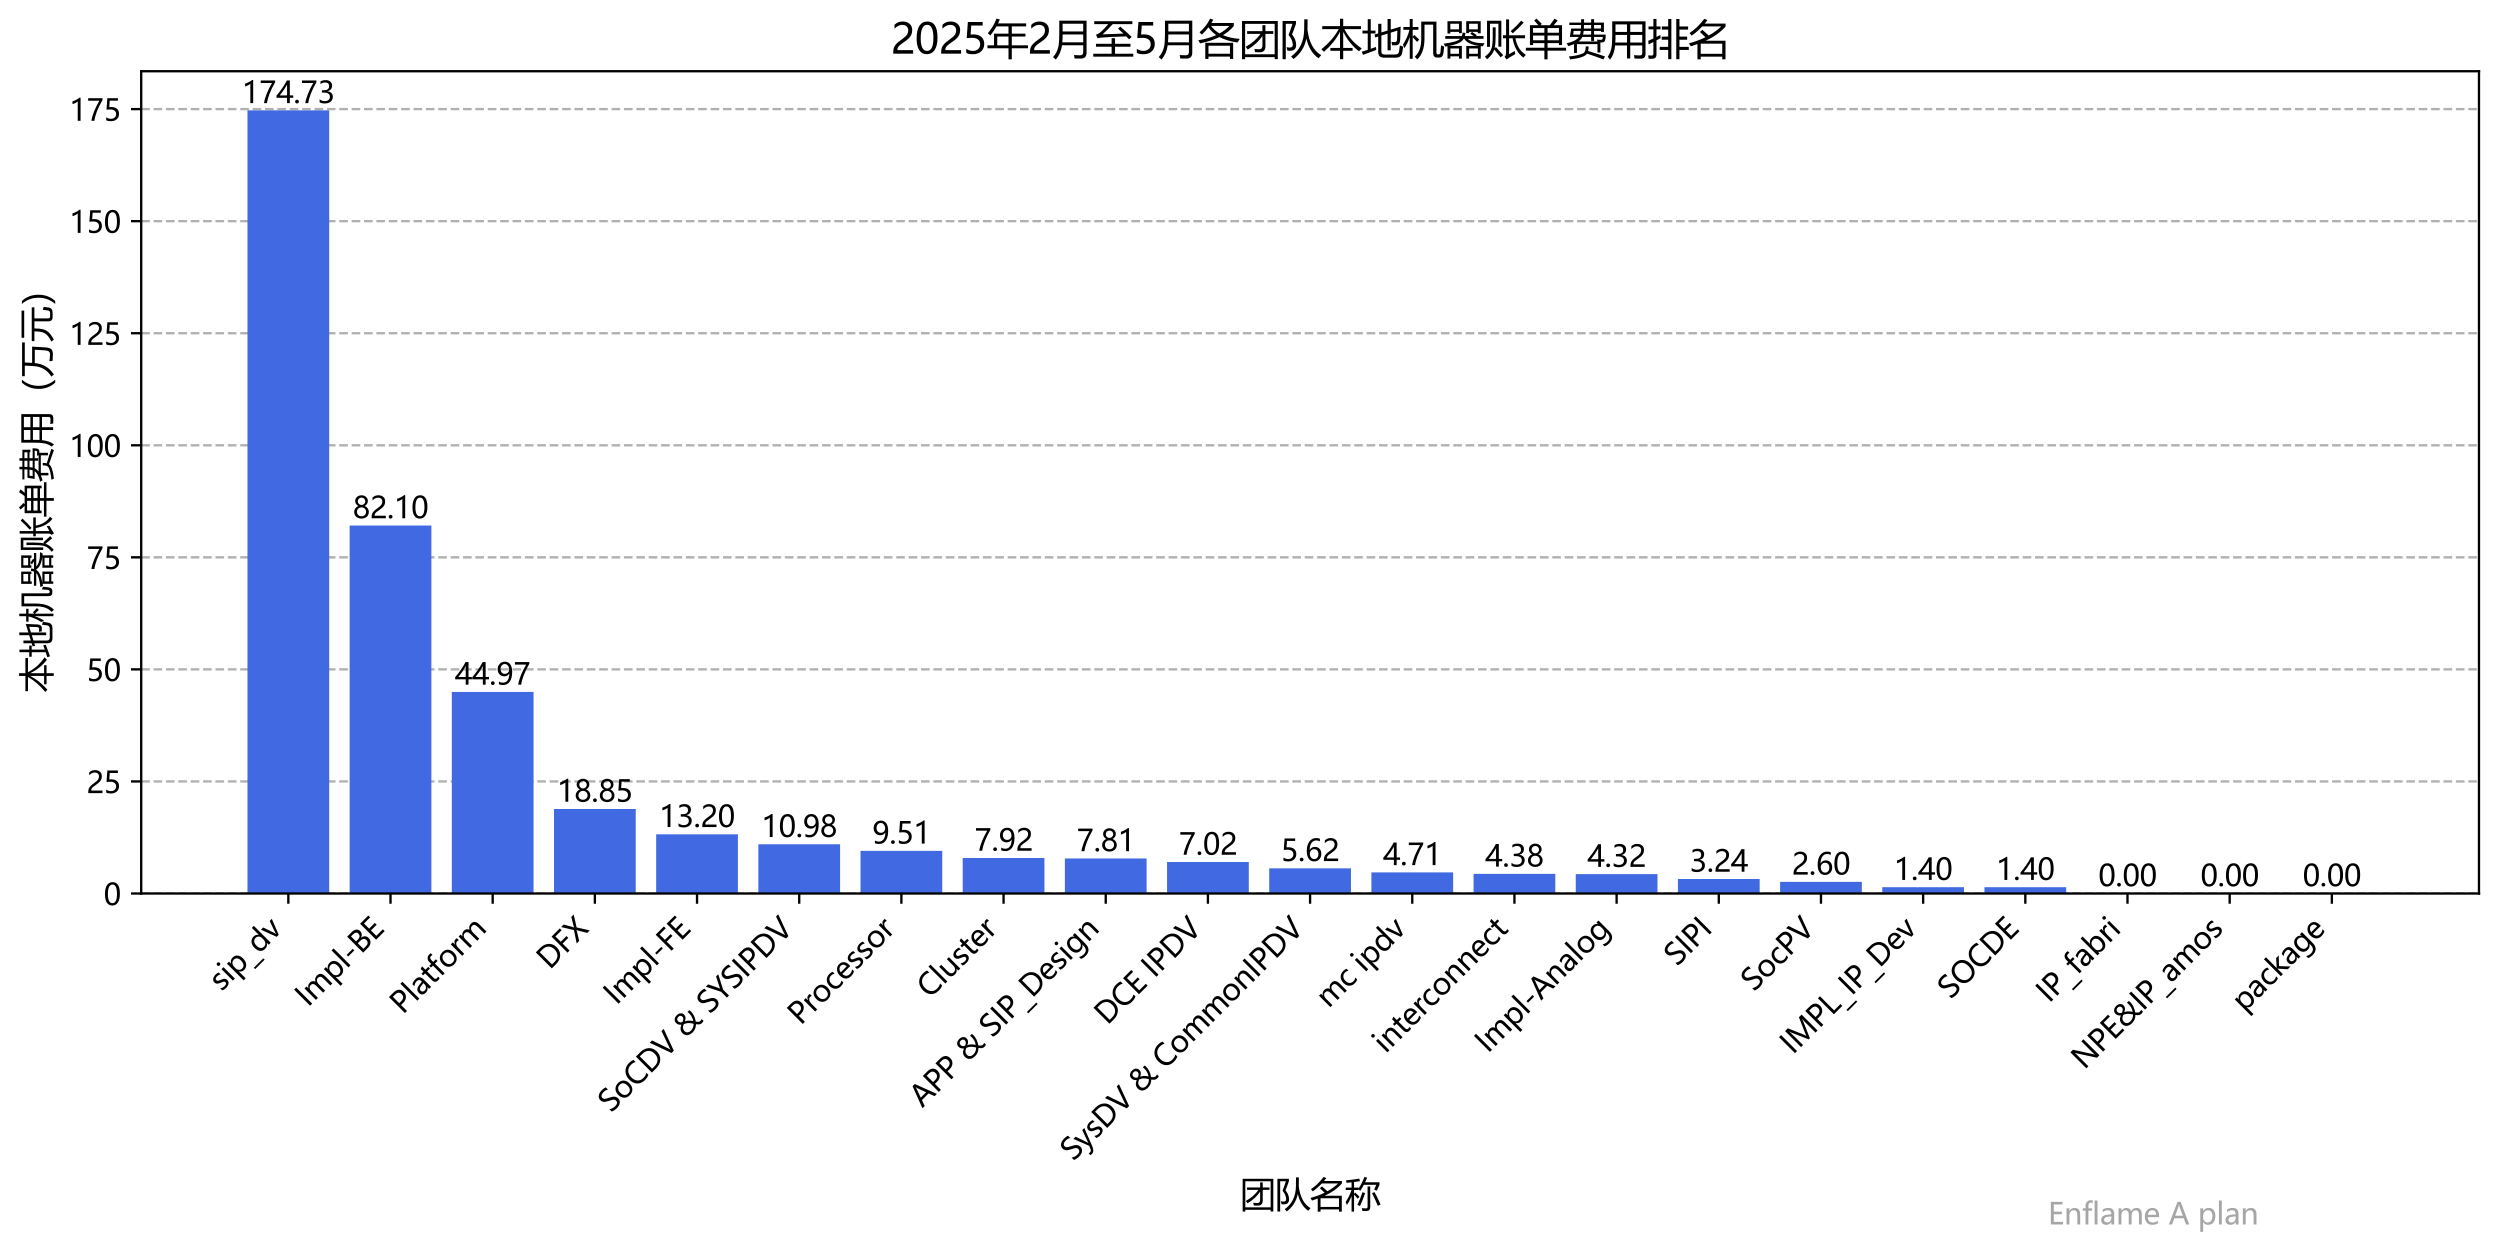 <?xml version="1.0" encoding="utf-8" standalone="no"?>
<!DOCTYPE svg PUBLIC "-//W3C//DTD SVG 1.1//EN"
  "http://www.w3.org/Graphics/SVG/1.1/DTD/svg11.dtd">
<svg xmlns:xlink="http://www.w3.org/1999/xlink" width="856.368pt" height="429.117pt" viewBox="0 0 856.368 429.117" xmlns="http://www.w3.org/2000/svg" version="1.1">
 <defs>
  <style type="text/css">*{stroke-linejoin: round; stroke-linecap: butt}</style>
 </defs>
 <g id="figure_1">
  <g id="patch_1">
   <path d="M 0 429.117 
L 856.368 429.117 
L 856.368 0 
L 0 0 
z
" style="fill: #ffffff"/>
  </g>
  <g id="axes_1">
   <g id="patch_2">
    <path d="M 48.368 306.061 
L 849.168 306.061 
L 849.168 24.391 
L 48.368 24.391 
z
" style="fill: #ffffff"/>
   </g>
   <g id="matplotlib.axis_1">
    <g id="xtick_1">
     <g id="line2d_1">
      <defs>
       <path id="m6bb915e91e" d="M 0 0 
L 0 3.5 
" style="stroke: #000000; stroke-width: 0.8"/>
      </defs>
      <g>
       <use xlink:href="#m6bb915e91e" x="98.768" y="306.061" style="stroke: #000000; stroke-width: 0.8"/>
      </g>
     </g>
     <g id="text_1">
      <!-- sip_dv -->
      <g transform="translate(75.886 339.79) rotate(-45) scale(0.1 -0.1)">
       <defs>
        <path id="MicrosoftYaHei-73" d="M 353 747 
Q 816 413 1350 413 
Q 2066 413 2066 881 
Q 2066 1081 1909 1211 
Q 1753 1341 1275 1519 
Q 700 1750 528 1976 
Q 356 2203 356 2525 
Q 356 2984 745 3261 
Q 1134 3538 1703 3538 
Q 2144 3538 2522 3384 
L 2522 2794 
Q 2134 3044 1644 3044 
Q 1350 3044 1165 2916 
Q 981 2788 981 2578 
Q 981 2372 1114 2256 
Q 1247 2141 1703 1959 
Q 2281 1744 2484 1512 
Q 2688 1281 2688 941 
Q 2688 466 2298 192 
Q 1909 -81 1291 -81 
Q 753 -81 353 122 
L 353 747 
z
" transform="scale(0.016)"/>
        <path id="MicrosoftYaHei-69" d="M 472 4675 
Q 472 4838 583 4948 
Q 694 5059 856 5059 
Q 1022 5059 1136 4950 
Q 1250 4841 1250 4675 
Q 1250 4513 1136 4405 
Q 1022 4297 856 4297 
Q 691 4297 581 4405 
Q 472 4513 472 4675 
z
M 544 0 
L 544 3456 
L 1156 3456 
L 1156 0 
L 544 0 
z
" transform="scale(0.016)"/>
        <path id="MicrosoftYaHei-70" d="M 1159 488 
L 1159 -1591 
L 547 -1591 
L 547 3456 
L 1159 3456 
L 1159 2859 
L 1172 2859 
Q 1578 3538 2359 3538 
Q 3022 3538 3398 3073 
Q 3775 2609 3775 1828 
Q 3775 966 3348 442 
Q 2922 -81 2200 -81 
Q 1534 -81 1172 488 
L 1159 488 
z
M 1156 1425 
Q 1156 1003 1428 714 
Q 1700 425 2109 425 
Q 2597 425 2872 800 
Q 3147 1175 3147 1838 
Q 3147 2397 2890 2714 
Q 2634 3031 2191 3031 
Q 1738 3031 1447 2709 
Q 1156 2388 1156 1884 
L 1156 1425 
z
" transform="scale(0.016)"/>
        <path id="MicrosoftYaHei-5f" d="M 2869 -1634 
L 0 -1634 
L 0 -1231 
L 2869 -1231 
L 2869 -1634 
z
" transform="scale(0.016)"/>
        <path id="MicrosoftYaHei-64" d="M 3547 0 
L 2934 0 
L 2934 575 
L 2922 575 
Q 2544 -81 1747 -81 
Q 1091 -81 703 386 
Q 316 853 316 1647 
Q 316 2503 753 3020 
Q 1191 3538 1897 3538 
Q 2603 3538 2922 2988 
L 2934 2988 
L 2934 5116 
L 3547 5116 
L 3547 0 
z
M 2938 2056 
Q 2938 2472 2664 2751 
Q 2391 3031 1991 3031 
Q 1503 3031 1222 2667 
Q 941 2303 941 1675 
Q 941 1097 1211 761 
Q 1481 425 1931 425 
Q 2375 425 2656 754 
Q 2938 1084 2938 1575 
L 2938 2056 
z
" transform="scale(0.016)"/>
        <path id="MicrosoftYaHei-76" d="M 3331 3456 
L 1963 0 
L 1344 0 
L 44 3456 
L 713 3456 
L 1556 988 
Q 1659 691 1678 491 
L 1694 491 
Q 1725 753 1803 975 
L 2688 3456 
L 3331 3456 
z
" transform="scale(0.016)"/>
       </defs>
       <use xlink:href="#MicrosoftYaHei-73"/>
       <use xlink:href="#MicrosoftYaHei-69" transform="translate(46.289 0)"/>
       <use xlink:href="#MicrosoftYaHei-70" transform="translate(72.9 0)"/>
       <use xlink:href="#MicrosoftYaHei-5f" transform="translate(136.768 0)"/>
       <use xlink:href="#MicrosoftYaHei-64" transform="translate(181.592 0)"/>
       <use xlink:href="#MicrosoftYaHei-76" transform="translate(245.557 0)"/>
      </g>
     </g>
    </g>
    <g id="xtick_2">
     <g id="line2d_2">
      <g>
       <use xlink:href="#m6bb915e91e" x="133.768" y="306.061" style="stroke: #000000; stroke-width: 0.8"/>
      </g>
     </g>
     <g id="text_2">
      <!-- Impl-BE -->
      <g transform="translate(105.523 345.2) rotate(-45) scale(0.1 -0.1)">
       <defs>
        <path id="MicrosoftYaHei-49" d="M 1250 4841 
L 1250 0 
L 625 0 
L 625 4841 
L 1250 4841 
z
" transform="scale(0.016)"/>
        <path id="MicrosoftYaHei-6d" d="M 5522 0 
L 4909 0 
L 4909 1984 
Q 4909 2547 4734 2789 
Q 4559 3031 4159 3031 
Q 3822 3031 3581 2715 
Q 3341 2400 3341 1969 
L 3341 0 
L 2728 0 
L 2728 2047 
Q 2728 3031 1969 3031 
Q 1619 3031 1389 2731 
Q 1159 2431 1159 1966 
L 1159 0 
L 547 0 
L 547 3456 
L 1159 3456 
L 1159 2909 
L 1172 2909 
Q 1541 3538 2250 3538 
Q 2597 3538 2862 3347 
Q 3128 3156 3231 2831 
Q 3616 3538 4381 3538 
Q 5522 3538 5522 2131 
L 5522 0 
z
" transform="scale(0.016)"/>
        <path id="MicrosoftYaHei-6c" d="M 544 0 
L 544 5116 
L 1156 5116 
L 1156 0 
L 544 0 
z
" transform="scale(0.016)"/>
        <path id="MicrosoftYaHei-2d" d="M 2328 1681 
L 488 1681 
L 488 2153 
L 2328 2153 
L 2328 1681 
z
" transform="scale(0.016)"/>
        <path id="MicrosoftYaHei-42" d="M 625 0 
L 625 4841 
L 2047 4841 
Q 2684 4841 3065 4536 
Q 3447 4231 3447 3728 
Q 3447 3328 3220 3022 
Q 2994 2716 2597 2588 
L 2597 2575 
Q 3091 2519 3386 2201 
Q 3681 1884 3681 1397 
Q 3681 772 3232 386 
Q 2784 0 2084 0 
L 625 0 
z
M 1250 4294 
L 1250 2778 
L 1819 2778 
Q 2272 2778 2530 2998 
Q 2788 3219 2788 3609 
Q 2788 4294 1875 4294 
L 1250 4294 
z
M 1250 2234 
L 1250 547 
L 2000 547 
Q 2491 547 2758 773 
Q 3025 1000 3025 1403 
Q 3025 2234 1897 2234 
L 1250 2234 
z
" transform="scale(0.016)"/>
        <path id="MicrosoftYaHei-45" d="M 3228 0 
L 625 0 
L 625 4841 
L 3119 4841 
L 3119 4284 
L 1250 4284 
L 1250 2734 
L 2981 2734 
L 2981 2181 
L 1250 2181 
L 1250 553 
L 3228 553 
L 3228 0 
z
" transform="scale(0.016)"/>
       </defs>
       <use xlink:href="#MicrosoftYaHei-49"/>
       <use xlink:href="#MicrosoftYaHei-6d" transform="translate(29.395 0)"/>
       <use xlink:href="#MicrosoftYaHei-70" transform="translate(123.096 0)"/>
       <use xlink:href="#MicrosoftYaHei-6c" transform="translate(186.963 0)"/>
       <use xlink:href="#MicrosoftYaHei-2d" transform="translate(213.574 0)"/>
       <use xlink:href="#MicrosoftYaHei-42" transform="translate(256.836 0)"/>
       <use xlink:href="#MicrosoftYaHei-45" transform="translate(319.58 0)"/>
      </g>
     </g>
    </g>
    <g id="xtick_3">
     <g id="line2d_3">
      <g>
       <use xlink:href="#m6bb915e91e" x="168.768" y="306.061" style="stroke: #000000; stroke-width: 0.8"/>
      </g>
     </g>
     <g id="text_3">
      <!-- Platform -->
      <g transform="translate(138.003 347.721) rotate(-45) scale(0.1 -0.1)">
       <defs>
        <path id="MicrosoftYaHei-50" d="M 1250 1809 
L 1250 0 
L 625 0 
L 625 4841 
L 2000 4841 
Q 2784 4841 3217 4462 
Q 3650 4084 3650 3381 
Q 3650 2669 3144 2226 
Q 2638 1784 1878 1809 
L 1250 1809 
z
M 1250 4291 
L 1250 2359 
L 1828 2359 
Q 2400 2359 2697 2617 
Q 2994 2875 2994 3356 
Q 2994 4291 1888 4291 
L 1250 4291 
z
" transform="scale(0.016)"/>
        <path id="MicrosoftYaHei-61" d="M 628 3216 
Q 1144 3538 1819 3538 
Q 3069 3538 3069 2225 
L 3069 0 
L 2463 0 
L 2463 534 
L 2447 534 
Q 2088 -81 1388 -81 
Q 884 -81 587 191 
Q 291 463 291 925 
Q 291 1894 1438 2053 
L 2463 2197 
Q 2463 3044 1763 3044 
Q 1141 3044 628 2625 
L 628 3216 
z
M 1653 1625 
Q 1228 1569 1067 1412 
Q 906 1256 906 975 
Q 906 728 1081 572 
Q 1256 416 1544 416 
Q 1944 416 2203 697 
Q 2463 978 2463 1403 
L 2463 1734 
L 1653 1625 
z
" transform="scale(0.016)"/>
        <path id="MicrosoftYaHei-74" d="M 2206 34 
Q 2006 -75 1666 -75 
Q 738 -75 738 953 
L 738 2950 
L 144 2950 
L 144 3456 
L 738 3456 
L 738 4288 
L 1347 4481 
L 1347 3456 
L 2206 3456 
L 2206 2950 
L 1347 2950 
L 1347 1063 
Q 1347 722 1462 575 
Q 1578 428 1847 428 
Q 2053 428 2206 544 
L 2206 34 
z
" transform="scale(0.016)"/>
        <path id="MicrosoftYaHei-66" d="M 2319 4594 
Q 2147 4684 1947 4684 
Q 1372 4684 1372 3972 
L 1372 3456 
L 2181 3456 
L 2181 2950 
L 1372 2950 
L 1372 0 
L 766 0 
L 766 2950 
L 175 2950 
L 175 3456 
L 766 3456 
L 766 4000 
Q 766 4556 1086 4873 
Q 1406 5191 1900 5191 
Q 2163 5191 2319 5131 
L 2319 4594 
z
" transform="scale(0.016)"/>
        <path id="MicrosoftYaHei-6f" d="M 316 1691 
Q 316 2547 794 3042 
Q 1272 3538 2091 3538 
Q 2869 3538 3311 3061 
Q 3753 2584 3753 1744 
Q 3753 925 3281 422 
Q 2809 -81 2016 -81 
Q 1241 -81 778 406 
Q 316 894 316 1691 
z
M 941 1709 
Q 941 1113 1242 769 
Q 1544 425 2053 425 
Q 2578 425 2853 761 
Q 3128 1097 3128 1725 
Q 3128 2356 2853 2693 
Q 2578 3031 2053 3031 
Q 1538 3031 1239 2678 
Q 941 2325 941 1709 
z
" transform="scale(0.016)"/>
        <path id="MicrosoftYaHei-72" d="M 2400 2850 
Q 2247 2959 1978 2959 
Q 1622 2959 1390 2626 
Q 1159 2294 1159 1750 
L 1159 0 
L 547 0 
L 547 3456 
L 1159 3456 
L 1159 2753 
L 1172 2753 
Q 1434 3516 2078 3516 
Q 2288 3516 2400 3469 
L 2400 2850 
z
" transform="scale(0.016)"/>
       </defs>
       <use xlink:href="#MicrosoftYaHei-50"/>
       <use xlink:href="#MicrosoftYaHei-6c" transform="translate(61.182 0)"/>
       <use xlink:href="#MicrosoftYaHei-61" transform="translate(87.793 0)"/>
       <use xlink:href="#MicrosoftYaHei-74" transform="translate(143.066 0)"/>
       <use xlink:href="#MicrosoftYaHei-66" transform="translate(180.322 0)"/>
       <use xlink:href="#MicrosoftYaHei-6f" transform="translate(214.99 0)"/>
       <use xlink:href="#MicrosoftYaHei-72" transform="translate(278.564 0)"/>
       <use xlink:href="#MicrosoftYaHei-6d" transform="translate(316.498 0)"/>
      </g>
     </g>
    </g>
    <g id="xtick_4">
     <g id="line2d_4">
      <g>
       <use xlink:href="#m6bb915e91e" x="203.768" y="306.061" style="stroke: #000000; stroke-width: 0.8"/>
      </g>
     </g>
     <g id="text_4">
      <!-- DFX -->
      <g transform="translate(188.306 332.417) rotate(-45) scale(0.1 -0.1)">
       <defs>
        <path id="MicrosoftYaHei-44" d="M 625 0 
L 625 4841 
L 2006 4841 
Q 3106 4841 3836 4200 
Q 4566 3559 4566 2481 
Q 4566 1356 3836 678 
Q 3106 0 1956 0 
L 625 0 
z
M 1250 4284 
L 1250 553 
L 1953 553 
Q 2875 553 3392 1056 
Q 3909 1559 3909 2466 
Q 3909 3372 3378 3828 
Q 2847 4284 1981 4284 
L 1250 4284 
z
" transform="scale(0.016)"/>
        <path id="MicrosoftYaHei-46" d="M 3119 4284 
L 1250 4284 
L 1250 2666 
L 2981 2666 
L 2981 2116 
L 1250 2116 
L 1250 0 
L 625 0 
L 625 4841 
L 3119 4841 
L 3119 4284 
z
" transform="scale(0.016)"/>
        <path id="MicrosoftYaHei-58" d="M 4034 0 
L 3275 0 
L 2194 1822 
Q 2156 1884 2084 2072 
L 2069 2072 
Q 2063 2047 1956 1819 
L 844 0 
L 81 0 
L 1691 2431 
L 209 4841 
L 975 4841 
L 1931 3166 
Q 2016 3019 2100 2822 
L 2113 2822 
Q 2188 2991 2297 3181 
L 3297 4841 
L 4013 4841 
L 2500 2441 
L 4034 0 
z
" transform="scale(0.016)"/>
       </defs>
       <use xlink:href="#MicrosoftYaHei-44"/>
       <use xlink:href="#MicrosoftYaHei-46" transform="translate(76.172 0)"/>
       <use xlink:href="#MicrosoftYaHei-58" transform="translate(129.297 0)"/>
      </g>
     </g>
    </g>
    <g id="xtick_5">
     <g id="line2d_5">
      <g>
       <use xlink:href="#m6bb915e91e" x="238.768" y="306.061" style="stroke: #000000; stroke-width: 0.8"/>
      </g>
     </g>
     <g id="text_5">
      <!-- Impl-FE -->
      <g transform="translate(211.204 344.52) rotate(-45) scale(0.1 -0.1)">
       <use xlink:href="#MicrosoftYaHei-49"/>
       <use xlink:href="#MicrosoftYaHei-6d" transform="translate(29.395 0)"/>
       <use xlink:href="#MicrosoftYaHei-70" transform="translate(123.096 0)"/>
       <use xlink:href="#MicrosoftYaHei-6c" transform="translate(186.963 0)"/>
       <use xlink:href="#MicrosoftYaHei-2d" transform="translate(213.574 0)"/>
       <use xlink:href="#MicrosoftYaHei-46" transform="translate(256.836 0)"/>
       <use xlink:href="#MicrosoftYaHei-45" transform="translate(309.961 0)"/>
      </g>
     </g>
    </g>
    <g id="xtick_6">
     <g id="line2d_6">
      <g>
       <use xlink:href="#m6bb915e91e" x="273.768" y="306.061" style="stroke: #000000; stroke-width: 0.8"/>
      </g>
     </g>
     <g id="text_6">
      <!-- SoCDV &amp; SYSIPDV -->
      <g transform="translate(209.291 381.433) rotate(-45) scale(0.1 -0.1)">
       <defs>
        <path id="MicrosoftYaHei-53" d="M 400 909 
Q 622 716 994 591 
Q 1366 466 1700 466 
Q 2719 466 2719 1191 
Q 2719 1394 2609 1556 
Q 2500 1719 2309 1844 
Q 2119 1969 1594 2228 
Q 866 2591 634 2902 
Q 403 3213 403 3613 
Q 403 4216 887 4569 
Q 1372 4922 2109 4922 
Q 2831 4922 3169 4747 
L 3169 4066 
Q 2731 4369 2063 4369 
Q 1619 4369 1339 4183 
Q 1059 3997 1059 3666 
Q 1059 3372 1253 3187 
Q 1447 3003 2094 2684 
Q 2806 2344 3090 2003 
Q 3375 1663 3375 1238 
Q 3375 600 2912 259 
Q 2450 -81 1628 -81 
Q 1341 -81 958 -1 
Q 575 78 400 197 
L 400 909 
z
" transform="scale(0.016)"/>
        <path id="MicrosoftYaHei-43" d="M 3938 200 
Q 3403 -81 2597 -81 
Q 1556 -81 934 580 
Q 313 1241 313 2328 
Q 313 3497 1013 4209 
Q 1713 4922 2791 4922 
Q 3484 4922 3938 4725 
L 3938 4072 
Q 3419 4359 2797 4359 
Q 1988 4359 1478 3820 
Q 969 3281 969 2366 
Q 969 1497 1444 986 
Q 1919 475 2688 475 
Q 3406 475 3938 800 
L 3938 200 
z
" transform="scale(0.016)"/>
        <path id="MicrosoftYaHei-56" d="M 4272 4841 
L 2494 0 
L 1800 0 
L 56 4841 
L 750 4841 
L 2053 1056 
Q 2119 869 2150 622 
L 2166 622 
Q 2191 838 2275 1063 
L 3603 4841 
L 4272 4841 
z
" transform="scale(0.016)"/>
        <path id="MicrosoftYaHei-20" transform="scale(0.016)"/>
        <path id="MicrosoftYaHei-26" d="M 3788 656 
Q 3072 -78 2047 -78 
Q 1284 -78 836 295 
Q 388 669 388 1325 
Q 388 2313 1513 2797 
Q 950 3225 950 3813 
Q 950 4319 1303 4620 
Q 1656 4922 2231 4922 
Q 2772 4922 3108 4636 
Q 3444 4350 3444 3891 
Q 3444 3141 2525 2766 
Q 3222 2497 3847 1544 
Q 4394 2297 4394 3319 
Q 4394 3563 4331 3784 
L 4913 3784 
Q 4959 3597 4959 3334 
Q 4959 2788 4745 2189 
Q 4531 1591 4150 1081 
Q 4409 728 4586 598 
Q 4763 469 4991 469 
Q 5178 469 5434 569 
L 5434 22 
Q 5172 -78 4891 -78 
Q 4597 -78 4361 59 
Q 4125 197 3788 656 
z
M 2063 3022 
Q 2872 3300 2872 3841 
Q 2872 4119 2687 4283 
Q 2503 4447 2231 4447 
Q 1906 4447 1715 4270 
Q 1525 4094 1525 3809 
Q 1525 3316 2063 3022 
z
M 3500 1094 
Q 3113 1700 2784 2008 
Q 2456 2316 1953 2506 
Q 1444 2300 1225 2026 
Q 1006 1753 1006 1347 
Q 1006 925 1297 683 
Q 1588 441 2053 441 
Q 2909 441 3500 1094 
z
" transform="scale(0.016)"/>
        <path id="MicrosoftYaHei-59" d="M 3828 4841 
L 2234 1781 
L 2234 0 
L 1606 0 
L 1606 1766 
L 53 4841 
L 769 4841 
L 1816 2697 
Q 1819 2694 1931 2388 
L 1941 2388 
Q 1978 2519 2069 2694 
L 3163 4841 
L 3828 4841 
z
" transform="scale(0.016)"/>
       </defs>
       <use xlink:href="#MicrosoftYaHei-53"/>
       <use xlink:href="#MicrosoftYaHei-6f" transform="translate(57.715 0)"/>
       <use xlink:href="#MicrosoftYaHei-43" transform="translate(121.289 0)"/>
       <use xlink:href="#MicrosoftYaHei-44" transform="translate(188.184 0)"/>
       <use xlink:href="#MicrosoftYaHei-56" transform="translate(264.355 0)"/>
       <use xlink:href="#MicrosoftYaHei-20" transform="translate(331.982 0)"/>
       <use xlink:href="#MicrosoftYaHei-26" transform="translate(361.572 0)"/>
       <use xlink:href="#MicrosoftYaHei-20" transform="translate(448.584 0)"/>
       <use xlink:href="#MicrosoftYaHei-53" transform="translate(478.174 0)"/>
       <use xlink:href="#MicrosoftYaHei-59" transform="translate(535.889 0)"/>
       <use xlink:href="#MicrosoftYaHei-53" transform="translate(594.865 0)"/>
       <use xlink:href="#MicrosoftYaHei-49" transform="translate(652.58 0)"/>
       <use xlink:href="#MicrosoftYaHei-50" transform="translate(681.975 0)"/>
       <use xlink:href="#MicrosoftYaHei-44" transform="translate(743.156 0)"/>
       <use xlink:href="#MicrosoftYaHei-56" transform="translate(819.328 0)"/>
      </g>
     </g>
    </g>
    <g id="xtick_7">
     <g id="line2d_7">
      <g>
       <use xlink:href="#m6bb915e91e" x="308.768" y="306.061" style="stroke: #000000; stroke-width: 0.8"/>
      </g>
     </g>
     <g id="text_7">
      <!-- Processor -->
      <g transform="translate(274.284 351.44) rotate(-45) scale(0.1 -0.1)">
       <defs>
        <path id="MicrosoftYaHei-63" d="M 2934 156 
Q 2538 -81 1978 -81 
Q 1228 -81 772 400 
Q 316 881 316 1647 
Q 316 2497 808 3017 
Q 1300 3538 2125 3538 
Q 2600 3538 2938 3369 
L 2938 2763 
Q 2572 3031 2125 3031 
Q 1600 3031 1270 2667 
Q 941 2303 941 1697 
Q 941 1100 1252 762 
Q 1563 425 2091 425 
Q 2538 425 2934 719 
L 2934 156 
z
" transform="scale(0.016)"/>
        <path id="MicrosoftYaHei-65" d="M 3363 1572 
L 944 1572 
Q 959 1019 1246 717 
Q 1534 416 2050 416 
Q 2631 416 3116 788 
L 3116 241 
Q 2659 -81 1906 -81 
Q 1156 -81 736 394 
Q 316 869 316 1713 
Q 316 2506 777 3022 
Q 1238 3538 1922 3538 
Q 2600 3538 2981 3102 
Q 3363 2666 3363 1881 
L 3363 1572 
z
M 2750 2063 
Q 2747 2531 2528 2787 
Q 2309 3044 1913 3044 
Q 1547 3044 1280 2772 
Q 1013 2500 944 2063 
L 2750 2063 
z
" transform="scale(0.016)"/>
       </defs>
       <use xlink:href="#MicrosoftYaHei-50"/>
       <use xlink:href="#MicrosoftYaHei-72" transform="translate(61.182 0)"/>
       <use xlink:href="#MicrosoftYaHei-6f" transform="translate(97.99 0)"/>
       <use xlink:href="#MicrosoftYaHei-63" transform="translate(161.564 0)"/>
       <use xlink:href="#MicrosoftYaHei-65" transform="translate(211.711 0)"/>
       <use xlink:href="#MicrosoftYaHei-73" transform="translate(268.449 0)"/>
       <use xlink:href="#MicrosoftYaHei-73" transform="translate(314.738 0)"/>
       <use xlink:href="#MicrosoftYaHei-6f" transform="translate(361.027 0)"/>
       <use xlink:href="#MicrosoftYaHei-72" transform="translate(424.602 0)"/>
      </g>
     </g>
    </g>
    <g id="xtick_8">
     <g id="line2d_8">
      <g>
       <use xlink:href="#m6bb915e91e" x="343.768" y="306.061" style="stroke: #000000; stroke-width: 0.8"/>
      </g>
     </g>
     <g id="text_8">
      <!-- Cluster -->
      <g transform="translate(318.483 342.241) rotate(-45) scale(0.1 -0.1)">
       <defs>
        <path id="MicrosoftYaHei-75" d="M 3400 0 
L 2784 0 
L 2784 544 
L 2772 544 
Q 2425 -81 1706 -81 
Q 478 -81 478 1388 
L 478 3456 
L 1084 3456 
L 1084 1478 
Q 1084 425 1891 425 
Q 2291 425 2537 720 
Q 2784 1016 2784 1466 
L 2784 3456 
L 3400 3456 
L 3400 0 
z
" transform="scale(0.016)"/>
       </defs>
       <use xlink:href="#MicrosoftYaHei-43"/>
       <use xlink:href="#MicrosoftYaHei-6c" transform="translate(66.895 0)"/>
       <use xlink:href="#MicrosoftYaHei-75" transform="translate(93.506 0)"/>
       <use xlink:href="#MicrosoftYaHei-73" transform="translate(155.127 0)"/>
       <use xlink:href="#MicrosoftYaHei-74" transform="translate(201.416 0)"/>
       <use xlink:href="#MicrosoftYaHei-65" transform="translate(237.797 0)"/>
       <use xlink:href="#MicrosoftYaHei-72" transform="translate(294.535 0)"/>
      </g>
     </g>
    </g>
    <g id="xtick_9">
     <g id="line2d_9">
      <g>
       <use xlink:href="#m6bb915e91e" x="378.768" y="306.061" style="stroke: #000000; stroke-width: 0.8"/>
      </g>
     </g>
     <g id="text_9">
      <!-- APP &amp; SIP_Design -->
      <g transform="translate(315.906 379.723) rotate(-45) scale(0.1 -0.1)">
       <defs>
        <path id="MicrosoftYaHei-41" d="M 4428 0 
L 3738 0 
L 3244 1325 
L 1228 1325 
L 763 0 
L 72 0 
L 1916 4841 
L 2584 4841 
L 4428 0 
z
M 3050 1872 
L 2319 3884 
Q 2284 3981 2244 4222 
L 2228 4222 
Q 2194 4003 2150 3884 
L 1425 1872 
L 3050 1872 
z
" transform="scale(0.016)"/>
        <path id="MicrosoftYaHei-67" d="M 3547 291 
Q 3547 -1628 1684 -1628 
Q 1041 -1628 566 -1388 
L 566 -797 
Q 1144 -1119 1675 -1119 
Q 2934 -1119 2934 206 
L 2934 572 
L 2922 572 
Q 2528 -81 1747 -81 
Q 1097 -81 706 384 
Q 316 850 316 1619 
Q 316 2503 747 3020 
Q 1178 3538 1897 3538 
Q 2588 3538 2922 2988 
L 2934 2988 
L 2934 3456 
L 3547 3456 
L 3547 291 
z
M 2934 2056 
Q 2938 2456 2666 2743 
Q 2394 3031 1997 3031 
Q 1497 3031 1219 2664 
Q 941 2297 941 1656 
Q 941 1106 1209 765 
Q 1478 425 1922 425 
Q 2369 425 2653 750 
Q 2938 1075 2934 1575 
L 2934 2056 
z
" transform="scale(0.016)"/>
        <path id="MicrosoftYaHei-6e" d="M 3469 0 
L 2859 0 
L 2859 1966 
Q 2859 3031 2081 3031 
Q 1678 3031 1418 2731 
Q 1159 2431 1159 1972 
L 1159 0 
L 547 0 
L 547 3456 
L 1159 3456 
L 1159 2884 
L 1172 2884 
Q 1563 3538 2306 3538 
Q 2875 3538 3172 3173 
Q 3469 2809 3469 2113 
L 3469 0 
z
" transform="scale(0.016)"/>
       </defs>
       <use xlink:href="#MicrosoftYaHei-41"/>
       <use xlink:href="#MicrosoftYaHei-50" transform="translate(70.361 0)"/>
       <use xlink:href="#MicrosoftYaHei-50" transform="translate(131.543 0)"/>
       <use xlink:href="#MicrosoftYaHei-20" transform="translate(192.725 0)"/>
       <use xlink:href="#MicrosoftYaHei-26" transform="translate(222.314 0)"/>
       <use xlink:href="#MicrosoftYaHei-20" transform="translate(309.326 0)"/>
       <use xlink:href="#MicrosoftYaHei-53" transform="translate(338.916 0)"/>
       <use xlink:href="#MicrosoftYaHei-49" transform="translate(396.631 0)"/>
       <use xlink:href="#MicrosoftYaHei-50" transform="translate(426.025 0)"/>
       <use xlink:href="#MicrosoftYaHei-5f" transform="translate(487.207 0)"/>
       <use xlink:href="#MicrosoftYaHei-44" transform="translate(532.031 0)"/>
       <use xlink:href="#MicrosoftYaHei-65" transform="translate(608.203 0)"/>
       <use xlink:href="#MicrosoftYaHei-73" transform="translate(664.941 0)"/>
       <use xlink:href="#MicrosoftYaHei-69" transform="translate(711.23 0)"/>
       <use xlink:href="#MicrosoftYaHei-67" transform="translate(737.842 0)"/>
       <use xlink:href="#MicrosoftYaHei-6e" transform="translate(801.807 0)"/>
      </g>
     </g>
    </g>
    <g id="xtick_10">
     <g id="line2d_10">
      <g>
       <use xlink:href="#m6bb915e91e" x="413.768" y="306.061" style="stroke: #000000; stroke-width: 0.8"/>
      </g>
     </g>
     <g id="text_10">
      <!-- DCE IPDV -->
      <g transform="translate(379.341 351.383) rotate(-45) scale(0.1 -0.1)">
       <use xlink:href="#MicrosoftYaHei-44"/>
       <use xlink:href="#MicrosoftYaHei-43" transform="translate(76.172 0)"/>
       <use xlink:href="#MicrosoftYaHei-45" transform="translate(143.066 0)"/>
       <use xlink:href="#MicrosoftYaHei-20" transform="translate(198.047 0)"/>
       <use xlink:href="#MicrosoftYaHei-49" transform="translate(227.637 0)"/>
       <use xlink:href="#MicrosoftYaHei-50" transform="translate(257.031 0)"/>
       <use xlink:href="#MicrosoftYaHei-44" transform="translate(318.213 0)"/>
       <use xlink:href="#MicrosoftYaHei-56" transform="translate(394.385 0)"/>
      </g>
     </g>
    </g>
    <g id="xtick_11">
     <g id="line2d_11">
      <g>
       <use xlink:href="#m6bb915e91e" x="448.768" y="306.061" style="stroke: #000000; stroke-width: 0.8"/>
      </g>
     </g>
     <g id="text_11">
      <!-- SysDV &amp; CommonIPDV -->
      <g transform="translate(367.638 398.004) rotate(-45) scale(0.1 -0.1)">
       <defs>
        <path id="MicrosoftYaHei-79" d="M 3359 3456 
L 1791 -522 
Q 1353 -1628 556 -1628 
Q 328 -1628 166 -1578 
L 166 -1041 
Q 344 -1109 509 -1109 
Q 925 -1109 1131 -622 
L 1397 6 
L 41 3456 
L 719 3456 
L 1622 859 
L 1697 575 
L 1713 575 
Q 1731 672 1788 853 
L 2731 3456 
L 3359 3456 
z
" transform="scale(0.016)"/>
       </defs>
       <use xlink:href="#MicrosoftYaHei-53"/>
       <use xlink:href="#MicrosoftYaHei-79" transform="translate(55.215 0)"/>
       <use xlink:href="#MicrosoftYaHei-73" transform="translate(108.145 0)"/>
       <use xlink:href="#MicrosoftYaHei-44" transform="translate(154.434 0)"/>
       <use xlink:href="#MicrosoftYaHei-56" transform="translate(230.605 0)"/>
       <use xlink:href="#MicrosoftYaHei-20" transform="translate(298.232 0)"/>
       <use xlink:href="#MicrosoftYaHei-26" transform="translate(327.822 0)"/>
       <use xlink:href="#MicrosoftYaHei-20" transform="translate(414.834 0)"/>
       <use xlink:href="#MicrosoftYaHei-43" transform="translate(444.424 0)"/>
       <use xlink:href="#MicrosoftYaHei-6f" transform="translate(511.318 0)"/>
       <use xlink:href="#MicrosoftYaHei-6d" transform="translate(574.893 0)"/>
       <use xlink:href="#MicrosoftYaHei-6d" transform="translate(668.594 0)"/>
       <use xlink:href="#MicrosoftYaHei-6f" transform="translate(762.295 0)"/>
       <use xlink:href="#MicrosoftYaHei-6e" transform="translate(825.869 0)"/>
       <use xlink:href="#MicrosoftYaHei-49" transform="translate(887.49 0)"/>
       <use xlink:href="#MicrosoftYaHei-50" transform="translate(916.885 0)"/>
       <use xlink:href="#MicrosoftYaHei-44" transform="translate(978.066 0)"/>
       <use xlink:href="#MicrosoftYaHei-56" transform="translate(1054.238 0)"/>
      </g>
     </g>
    </g>
    <g id="xtick_12">
     <g id="line2d_12">
      <g>
       <use xlink:href="#m6bb915e91e" x="483.768" y="306.061" style="stroke: #000000; stroke-width: 0.8"/>
      </g>
     </g>
     <g id="text_12">
      <!-- mc ipdv -->
      <g transform="translate(455.113 345.61) rotate(-45) scale(0.1 -0.1)">
       <use xlink:href="#MicrosoftYaHei-6d"/>
       <use xlink:href="#MicrosoftYaHei-63" transform="translate(93.701 0)"/>
       <use xlink:href="#MicrosoftYaHei-20" transform="translate(143.848 0)"/>
       <use xlink:href="#MicrosoftYaHei-69" transform="translate(173.438 0)"/>
       <use xlink:href="#MicrosoftYaHei-70" transform="translate(200.049 0)"/>
       <use xlink:href="#MicrosoftYaHei-64" transform="translate(263.916 0)"/>
       <use xlink:href="#MicrosoftYaHei-76" transform="translate(327.881 0)"/>
      </g>
     </g>
    </g>
    <g id="xtick_13">
     <g id="line2d_13">
      <g>
       <use xlink:href="#m6bb915e91e" x="518.768" y="306.061" style="stroke: #000000; stroke-width: 0.8"/>
      </g>
     </g>
     <g id="text_13">
      <!-- interconnect -->
      <g transform="translate(474.637 361.087) rotate(-45) scale(0.1 -0.1)">
       <use xlink:href="#MicrosoftYaHei-69"/>
       <use xlink:href="#MicrosoftYaHei-6e" transform="translate(26.611 0)"/>
       <use xlink:href="#MicrosoftYaHei-74" transform="translate(88.232 0)"/>
       <use xlink:href="#MicrosoftYaHei-65" transform="translate(124.613 0)"/>
       <use xlink:href="#MicrosoftYaHei-72" transform="translate(181.352 0)"/>
       <use xlink:href="#MicrosoftYaHei-63" transform="translate(218.16 0)"/>
       <use xlink:href="#MicrosoftYaHei-6f" transform="translate(268.307 0)"/>
       <use xlink:href="#MicrosoftYaHei-6e" transform="translate(331.881 0)"/>
       <use xlink:href="#MicrosoftYaHei-6e" transform="translate(393.502 0)"/>
       <use xlink:href="#MicrosoftYaHei-65" transform="translate(455.123 0)"/>
       <use xlink:href="#MicrosoftYaHei-63" transform="translate(511.861 0)"/>
       <use xlink:href="#MicrosoftYaHei-74" transform="translate(562.008 0)"/>
      </g>
     </g>
    </g>
    <g id="xtick_14">
     <g id="line2d_14">
      <g>
       <use xlink:href="#m6bb915e91e" x="553.768" y="306.061" style="stroke: #000000; stroke-width: 0.8"/>
      </g>
     </g>
     <g id="text_14">
      <!-- Impl-Analog -->
      <g transform="translate(509.665 361.018) rotate(-45) scale(0.1 -0.1)">
       <use xlink:href="#MicrosoftYaHei-49"/>
       <use xlink:href="#MicrosoftYaHei-6d" transform="translate(29.395 0)"/>
       <use xlink:href="#MicrosoftYaHei-70" transform="translate(123.096 0)"/>
       <use xlink:href="#MicrosoftYaHei-6c" transform="translate(186.963 0)"/>
       <use xlink:href="#MicrosoftYaHei-2d" transform="translate(213.574 0)"/>
       <use xlink:href="#MicrosoftYaHei-41" transform="translate(256.836 0)"/>
       <use xlink:href="#MicrosoftYaHei-6e" transform="translate(327.197 0)"/>
       <use xlink:href="#MicrosoftYaHei-61" transform="translate(388.818 0)"/>
       <use xlink:href="#MicrosoftYaHei-6c" transform="translate(444.092 0)"/>
       <use xlink:href="#MicrosoftYaHei-6f" transform="translate(470.703 0)"/>
       <use xlink:href="#MicrosoftYaHei-67" transform="translate(534.277 0)"/>
      </g>
     </g>
    </g>
    <g id="xtick_15">
     <g id="line2d_15">
      <g>
       <use xlink:href="#m6bb915e91e" x="588.768" y="306.061" style="stroke: #000000; stroke-width: 0.8"/>
      </g>
     </g>
     <g id="text_15">
      <!-- SIPI -->
      <g transform="translate(574.446 331.278) rotate(-45) scale(0.1 -0.1)">
       <use xlink:href="#MicrosoftYaHei-53"/>
       <use xlink:href="#MicrosoftYaHei-49" transform="translate(57.715 0)"/>
       <use xlink:href="#MicrosoftYaHei-50" transform="translate(87.109 0)"/>
       <use xlink:href="#MicrosoftYaHei-49" transform="translate(148.291 0)"/>
      </g>
     </g>
    </g>
    <g id="xtick_16">
     <g id="line2d_16">
      <g>
       <use xlink:href="#m6bb915e91e" x="623.768" y="306.061" style="stroke: #000000; stroke-width: 0.8"/>
      </g>
     </g>
     <g id="text_16">
      <!-- SocPV -->
      <g transform="translate(600.779 339.945) rotate(-45) scale(0.1 -0.1)">
       <use xlink:href="#MicrosoftYaHei-53"/>
       <use xlink:href="#MicrosoftYaHei-6f" transform="translate(57.715 0)"/>
       <use xlink:href="#MicrosoftYaHei-63" transform="translate(121.289 0)"/>
       <use xlink:href="#MicrosoftYaHei-50" transform="translate(171.436 0)"/>
       <use xlink:href="#MicrosoftYaHei-56" transform="translate(232.617 0)"/>
      </g>
     </g>
    </g>
    <g id="xtick_17">
     <g id="line2d_17">
      <g>
       <use xlink:href="#m6bb915e91e" x="658.768" y="306.061" style="stroke: #000000; stroke-width: 0.8"/>
      </g>
     </g>
     <g id="text_17">
      <!-- IMPL_IP_Dev -->
      <g transform="translate(614.167 361.462) rotate(-45) scale(0.1 -0.1)">
       <defs>
        <path id="MicrosoftYaHei-4d" d="M 5003 0 
L 5003 3206 
Q 5003 3603 5050 4159 
L 5034 4159 
Q 4953 3809 4891 3672 
L 3294 0 
L 2947 0 
L 1353 3644 
Q 1297 3769 1209 4159 
L 1191 4159 
Q 1222 3822 1222 3178 
L 1222 0 
L 625 0 
L 625 4841 
L 1472 4841 
L 2900 1522 
Q 3063 1141 3116 928 
L 3138 928 
Q 3300 1375 3366 1534 
L 4819 4841 
L 5625 4841 
L 5625 0 
L 5003 0 
z
" transform="scale(0.016)"/>
        <path id="MicrosoftYaHei-4c" d="M 3178 0 
L 625 0 
L 625 4841 
L 1250 4841 
L 1250 553 
L 3178 553 
L 3178 0 
z
" transform="scale(0.016)"/>
       </defs>
       <use xlink:href="#MicrosoftYaHei-49"/>
       <use xlink:href="#MicrosoftYaHei-4d" transform="translate(29.395 0)"/>
       <use xlink:href="#MicrosoftYaHei-50" transform="translate(127.1 0)"/>
       <use xlink:href="#MicrosoftYaHei-4c" transform="translate(188.281 0)"/>
       <use xlink:href="#MicrosoftYaHei-5f" transform="translate(239.6 0)"/>
       <use xlink:href="#MicrosoftYaHei-49" transform="translate(284.424 0)"/>
       <use xlink:href="#MicrosoftYaHei-50" transform="translate(313.818 0)"/>
       <use xlink:href="#MicrosoftYaHei-5f" transform="translate(375 0)"/>
       <use xlink:href="#MicrosoftYaHei-44" transform="translate(419.824 0)"/>
       <use xlink:href="#MicrosoftYaHei-65" transform="translate(495.996 0)"/>
       <use xlink:href="#MicrosoftYaHei-76" transform="translate(552.734 0)"/>
      </g>
     </g>
    </g>
    <g id="xtick_18">
     <g id="line2d_18">
      <g>
       <use xlink:href="#m6bb915e91e" x="693.768" y="306.061" style="stroke: #000000; stroke-width: 0.8"/>
      </g>
     </g>
     <g id="text_18">
      <!-- SOCDE -->
      <g transform="translate(668.162 342.562) rotate(-45) scale(0.1 -0.1)">
       <defs>
        <path id="MicrosoftYaHei-4f" d="M 313 2363 
Q 313 3534 947 4228 
Q 1581 4922 2666 4922 
Q 3675 4922 4290 4244 
Q 4906 3566 4906 2478 
Q 4906 1300 4275 609 
Q 3644 -81 2588 -81 
Q 1556 -81 934 597 
Q 313 1275 313 2363 
z
M 969 2413 
Q 969 1534 1417 1004 
Q 1866 475 2588 475 
Q 3363 475 3805 983 
Q 4247 1491 4247 2403 
Q 4247 3341 3814 3850 
Q 3381 4359 2628 4359 
Q 1888 4359 1428 3821 
Q 969 3284 969 2413 
z
" transform="scale(0.016)"/>
       </defs>
       <use xlink:href="#MicrosoftYaHei-53"/>
       <use xlink:href="#MicrosoftYaHei-4f" transform="translate(57.715 0)"/>
       <use xlink:href="#MicrosoftYaHei-43" transform="translate(139.209 0)"/>
       <use xlink:href="#MicrosoftYaHei-44" transform="translate(206.104 0)"/>
       <use xlink:href="#MicrosoftYaHei-45" transform="translate(282.275 0)"/>
      </g>
     </g>
    </g>
    <g id="xtick_19">
     <g id="line2d_19">
      <g>
       <use xlink:href="#m6bb915e91e" x="728.768" y="306.061" style="stroke: #000000; stroke-width: 0.8"/>
      </g>
     </g>
     <g id="text_19">
      <!-- IP_fabri -->
      <g transform="translate(701.929 343.83) rotate(-45) scale(0.1 -0.1)">
       <defs>
        <path id="MicrosoftYaHei-62" d="M 1159 488 
L 1159 0 
L 547 0 
L 547 5116 
L 1159 5116 
L 1159 2859 
L 1172 2859 
Q 1578 3538 2359 3538 
Q 3009 3538 3392 3080 
Q 3775 2622 3775 1828 
Q 3775 953 3345 436 
Q 2916 -81 2200 -81 
Q 1525 -81 1172 488 
L 1159 488 
z
M 1156 1422 
Q 1156 1003 1428 714 
Q 1700 425 2109 425 
Q 2597 425 2872 800 
Q 3147 1175 3147 1838 
Q 3147 2384 2890 2707 
Q 2634 3031 2191 3031 
Q 1741 3031 1448 2709 
Q 1156 2388 1156 1891 
L 1156 1422 
z
" transform="scale(0.016)"/>
       </defs>
       <use xlink:href="#MicrosoftYaHei-49"/>
       <use xlink:href="#MicrosoftYaHei-50" transform="translate(29.395 0)"/>
       <use xlink:href="#MicrosoftYaHei-5f" transform="translate(90.576 0)"/>
       <use xlink:href="#MicrosoftYaHei-66" transform="translate(135.4 0)"/>
       <use xlink:href="#MicrosoftYaHei-61" transform="translate(170.068 0)"/>
       <use xlink:href="#MicrosoftYaHei-62" transform="translate(225.342 0)"/>
       <use xlink:href="#MicrosoftYaHei-72" transform="translate(289.209 0)"/>
       <use xlink:href="#MicrosoftYaHei-69" transform="translate(327.393 0)"/>
      </g>
     </g>
    </g>
    <g id="xtick_20">
     <g id="line2d_20">
      <g>
       <use xlink:href="#m6bb915e91e" x="763.768" y="306.061" style="stroke: #000000; stroke-width: 0.8"/>
      </g>
     </g>
     <g id="text_20">
      <!-- NPE&amp;IP_amos -->
      <g transform="translate(713.968 366.661) rotate(-45) scale(0.1 -0.1)">
       <defs>
        <path id="MicrosoftYaHei-4e" d="M 4578 0 
L 3838 0 
L 1403 3766 
Q 1300 3925 1238 4081 
L 1219 4081 
Q 1244 3919 1244 3403 
L 1244 0 
L 625 0 
L 625 4841 
L 1409 4841 
L 3778 1141 
Q 3947 878 3978 806 
L 3991 806 
Q 3959 1013 3959 1513 
L 3959 4841 
L 4578 4841 
L 4578 0 
z
" transform="scale(0.016)"/>
       </defs>
       <use xlink:href="#MicrosoftYaHei-4e"/>
       <use xlink:href="#MicrosoftYaHei-50" transform="translate(81.299 0)"/>
       <use xlink:href="#MicrosoftYaHei-45" transform="translate(142.48 0)"/>
       <use xlink:href="#MicrosoftYaHei-26" transform="translate(197.461 0)"/>
       <use xlink:href="#MicrosoftYaHei-49" transform="translate(284.473 0)"/>
       <use xlink:href="#MicrosoftYaHei-50" transform="translate(313.867 0)"/>
       <use xlink:href="#MicrosoftYaHei-5f" transform="translate(375.049 0)"/>
       <use xlink:href="#MicrosoftYaHei-61" transform="translate(419.873 0)"/>
       <use xlink:href="#MicrosoftYaHei-6d" transform="translate(475.146 0)"/>
       <use xlink:href="#MicrosoftYaHei-6f" transform="translate(568.848 0)"/>
       <use xlink:href="#MicrosoftYaHei-73" transform="translate(632.422 0)"/>
      </g>
     </g>
    </g>
    <g id="xtick_21">
     <g id="line2d_21">
      <g>
       <use xlink:href="#m6bb915e91e" x="798.768" y="306.061" style="stroke: #000000; stroke-width: 0.8"/>
      </g>
     </g>
     <g id="text_21">
      <!-- package -->
      <g transform="translate(768.802 346.881) rotate(-45) scale(0.1 -0.1)">
       <defs>
        <path id="MicrosoftYaHei-6b" d="M 3484 0 
L 2650 0 
L 1172 1666 
L 1159 1666 
L 1159 0 
L 547 0 
L 547 5116 
L 1159 5116 
L 1159 1872 
L 1172 1872 
L 2575 3456 
L 3363 3456 
L 1800 1794 
L 3484 0 
z
" transform="scale(0.016)"/>
       </defs>
       <use xlink:href="#MicrosoftYaHei-70"/>
       <use xlink:href="#MicrosoftYaHei-61" transform="translate(62.492 0)"/>
       <use xlink:href="#MicrosoftYaHei-63" transform="translate(117.766 0)"/>
       <use xlink:href="#MicrosoftYaHei-6b" transform="translate(167.912 0)"/>
       <use xlink:href="#MicrosoftYaHei-61" transform="translate(222.355 0)"/>
       <use xlink:href="#MicrosoftYaHei-67" transform="translate(277.629 0)"/>
       <use xlink:href="#MicrosoftYaHei-65" transform="translate(341.594 0)"/>
      </g>
     </g>
    </g>
    <g id="text_22">
     <!-- 团队名称 -->
     <g transform="translate(424.768 413.395) scale(0.12 -0.12)">
      <defs>
       <path id="MicrosoftYaHei-56e2" d="M 469 4997 
L 5938 4997 
L 5938 -834 
L 5463 -834 
L 5463 -528 
L 944 -528 
L 944 -841 
L 469 -841 
L 469 4997 
z
M 5463 4559 
L 944 4559 
L 944 -91 
L 5463 -91 
L 5463 4559 
z
M 1250 3453 
L 3588 3453 
L 3588 4353 
L 4050 4353 
L 4050 3453 
L 5250 3453 
L 5250 3028 
L 4050 3028 
L 4050 1122 
Q 4050 216 3188 216 
Q 2838 216 2463 228 
Q 2425 447 2363 722 
Q 2781 672 3075 672 
Q 3588 672 3588 1253 
L 3588 2716 
Q 2828 1538 1344 628 
Q 1225 834 1025 1047 
Q 2481 1853 3288 3028 
L 1250 3028 
L 1250 3453 
z
" transform="scale(0.016)"/>
       <path id="MicrosoftYaHei-961f" d="M 2456 1728 
Q 2663 603 1831 466 
Q 1575 422 1163 459 
Q 1113 716 1019 997 
Q 1369 916 1625 947 
Q 2125 997 1931 1747 
Q 1819 2266 1338 2866 
Q 1688 3772 1931 4566 
L 913 4566 
L 913 -841 
L 419 -841 
L 419 5003 
L 2469 5003 
L 2469 4566 
Q 2144 3609 1869 2947 
Q 2381 2272 2456 1728 
z
M 3738 5253 
L 4250 5253 
Q 4244 4366 4228 3656 
Q 4584 794 6325 -228 
Q 6094 -478 5913 -709 
Q 4522 291 4056 2316 
Q 3703 409 2094 -822 
Q 1950 -647 1725 -422 
Q 3688 972 3725 3697 
Q 3738 4216 3738 5253 
z
" transform="scale(0.016)"/>
       <path id="MicrosoftYaHei-540d" d="M 2406 5328 
L 2894 5128 
Q 2688 4853 2475 4603 
L 5669 4603 
L 5669 4159 
Q 4506 2828 2600 1978 
L 5656 1978 
L 5656 -866 
L 5156 -866 
L 5156 -459 
L 1863 -459 
L 1863 -866 
L 1363 -866 
L 1363 1478 
Q 875 1297 350 1122 
Q 213 1359 63 1584 
Q 1463 1966 2588 2516 
Q 2200 2909 1750 3322 
L 2125 3647 
Q 2650 3178 3088 2778 
Q 4188 3384 5000 4172 
L 2094 4172 
Q 1388 3403 481 2753 
Q 306 2984 156 3159 
Q 1394 3966 2406 5328 
z
M 5156 1528 
L 1863 1528 
L 1863 -22 
L 5156 -22 
L 5156 1528 
z
" transform="scale(0.016)"/>
       <path id="MicrosoftYaHei-79f0" d="M 81 847 
Q 769 1847 1138 3003 
L 113 3003 
L 113 3428 
L 1150 3428 
L 1150 4372 
Q 725 4322 263 4278 
Q 219 4491 150 4728 
Q 1644 4872 2525 5028 
L 2644 4572 
Q 2156 4497 1594 4428 
L 1594 3428 
L 2406 3428 
L 2406 3278 
Q 2975 4122 3456 5341 
L 3931 5184 
Q 3744 4753 3563 4378 
L 6131 4378 
L 6131 3934 
Q 6000 3603 5644 2884 
Q 5456 2984 5181 3072 
Q 5444 3622 5569 3934 
L 3338 3934 
Q 3006 3291 2694 2841 
Q 2531 3016 2406 3134 
L 2406 3003 
L 1594 3003 
L 1594 2341 
L 1813 2541 
Q 2294 2091 2569 1766 
L 2244 1453 
Q 1906 1859 1594 2178 
L 1594 -853 
L 1150 -853 
L 1150 1897 
Q 794 1003 325 341 
Q 219 603 81 847 
z
M 4006 3628 
L 4481 3628 
L 4481 -34 
Q 4481 -753 3769 -753 
Q 3481 -753 3069 -734 
Q 3038 -503 2994 -228 
Q 3331 -278 3719 -278 
Q 4006 -278 4006 41 
L 4006 3628 
z
M 4806 2434 
L 5238 2628 
Q 5744 1753 6325 416 
L 5838 178 
Q 5325 1416 4806 2434 
z
M 3100 2616 
L 3569 2447 
Q 3150 1172 2656 147 
Q 2456 247 2188 347 
Q 2669 1334 3100 2616 
z
" transform="scale(0.016)"/>
      </defs>
      <use xlink:href="#MicrosoftYaHei-56e2"/>
      <use xlink:href="#MicrosoftYaHei-961f" transform="translate(100 0)"/>
      <use xlink:href="#MicrosoftYaHei-540d" transform="translate(200 0)"/>
      <use xlink:href="#MicrosoftYaHei-79f0" transform="translate(300 0)"/>
     </g>
    </g>
   </g>
   <g id="matplotlib.axis_2">
    <g id="ytick_1">
     <g id="line2d_22">
      <path d="M 48.368 306.061 
L 849.168 306.061 
" clip-path="url(#p48b0ce5ff8)" style="fill: none; stroke-dasharray: 2.96,1.28; stroke-dashoffset: 0; stroke: #b0b0b0; stroke-width: 0.8"/>
     </g>
     <g id="line2d_23">
      <defs>
       <path id="m7ed167f979" d="M 0 0 
L -3.5 0 
" style="stroke: #000000; stroke-width: 0.8"/>
      </defs>
      <g>
       <use xlink:href="#m7ed167f979" x="48.368" y="306.061" style="stroke: #000000; stroke-width: 0.8"/>
      </g>
     </g>
     <g id="text_23">
      <!-- 0 -->
      <g transform="translate(35.504 310.058) scale(0.1 -0.1)">
       <defs>
        <path id="MicrosoftYaHei-30" d="M 284 2325 
Q 284 3606 709 4264 
Q 1134 4922 1941 4922 
Q 3478 4922 3478 2441 
Q 3478 1216 3045 567 
Q 2613 -81 1831 -81 
Q 1094 -81 689 534 
Q 284 1150 284 2325 
z
M 909 2353 
Q 909 425 1888 425 
Q 2850 425 2850 2384 
Q 2850 4413 1906 4413 
Q 909 4413 909 2353 
z
" transform="scale(0.016)"/>
       </defs>
       <use xlink:href="#MicrosoftYaHei-30"/>
      </g>
     </g>
    </g>
    <g id="ytick_2">
     <g id="line2d_24">
      <path d="M 48.368 267.679 
L 849.168 267.679 
" clip-path="url(#p48b0ce5ff8)" style="fill: none; stroke-dasharray: 2.96,1.28; stroke-dashoffset: 0; stroke: #b0b0b0; stroke-width: 0.8"/>
     </g>
     <g id="line2d_25">
      <g>
       <use xlink:href="#m7ed167f979" x="48.368" y="267.679" style="stroke: #000000; stroke-width: 0.8"/>
      </g>
     </g>
     <g id="text_24">
      <!-- 25 -->
      <g transform="translate(29.64 271.675) scale(0.1 -0.1)">
       <defs>
        <path id="MicrosoftYaHei-32" d="M 2666 3572 
Q 2666 3963 2419 4186 
Q 2172 4409 1747 4409 
Q 1447 4409 1140 4256 
Q 834 4103 569 3819 
L 569 4413 
Q 806 4659 1107 4790 
Q 1409 4922 1816 4922 
Q 2472 4922 2872 4570 
Q 3272 4219 3272 3619 
Q 3272 3084 3026 2693 
Q 2781 2303 2188 1894 
Q 1581 1475 1376 1294 
Q 1172 1113 1090 947 
Q 1009 781 1009 544 
L 3416 544 
L 3416 0 
L 372 0 
L 372 241 
Q 372 659 486 951 
Q 600 1244 862 1520 
Q 1125 1797 1681 2184 
Q 2250 2584 2458 2886 
Q 2666 3188 2666 3572 
z
" transform="scale(0.016)"/>
        <path id="MicrosoftYaHei-35" d="M 3294 1494 
Q 3294 784 2823 350 
Q 2353 -84 1559 -84 
Q 878 -84 544 119 
L 544 744 
Q 1034 425 1544 425 
Q 2050 425 2361 704 
Q 2672 984 2672 1447 
Q 2672 1909 2348 2167 
Q 2025 2425 1434 2425 
Q 978 2425 613 2384 
L 791 4841 
L 3053 4841 
L 3053 4303 
L 1306 4303 
L 1206 2931 
L 1647 2950 
Q 2416 2950 2855 2567 
Q 3294 2184 3294 1494 
z
" transform="scale(0.016)"/>
       </defs>
       <use xlink:href="#MicrosoftYaHei-32"/>
       <use xlink:href="#MicrosoftYaHei-35" transform="translate(58.643 0)"/>
      </g>
     </g>
    </g>
    <g id="ytick_3">
     <g id="line2d_26">
      <path d="M 48.368 229.296 
L 849.168 229.296 
" clip-path="url(#p48b0ce5ff8)" style="fill: none; stroke-dasharray: 2.96,1.28; stroke-dashoffset: 0; stroke: #b0b0b0; stroke-width: 0.8"/>
     </g>
     <g id="line2d_27">
      <g>
       <use xlink:href="#m7ed167f979" x="48.368" y="229.296" style="stroke: #000000; stroke-width: 0.8"/>
      </g>
     </g>
     <g id="text_25">
      <!-- 50 -->
      <g transform="translate(29.64 233.293) scale(0.1 -0.1)">
       <use xlink:href="#MicrosoftYaHei-35"/>
       <use xlink:href="#MicrosoftYaHei-30" transform="translate(58.643 0)"/>
      </g>
     </g>
    </g>
    <g id="ytick_4">
     <g id="line2d_28">
      <path d="M 48.368 190.913 
L 849.168 190.913 
" clip-path="url(#p48b0ce5ff8)" style="fill: none; stroke-dasharray: 2.96,1.28; stroke-dashoffset: 0; stroke: #b0b0b0; stroke-width: 0.8"/>
     </g>
     <g id="line2d_29">
      <g>
       <use xlink:href="#m7ed167f979" x="48.368" y="190.913" style="stroke: #000000; stroke-width: 0.8"/>
      </g>
     </g>
     <g id="text_26">
      <!-- 75 -->
      <g transform="translate(29.64 194.91) scale(0.1 -0.1)">
       <defs>
        <path id="MicrosoftYaHei-37" d="M 3422 4463 
Q 2659 3131 2223 1998 
Q 1788 866 1684 0 
L 1047 0 
Q 1163 853 1594 1947 
Q 2025 3041 2747 4300 
L 347 4300 
L 347 4841 
L 3422 4841 
L 3422 4463 
z
" transform="scale(0.016)"/>
       </defs>
       <use xlink:href="#MicrosoftYaHei-37"/>
       <use xlink:href="#MicrosoftYaHei-35" transform="translate(58.643 0)"/>
      </g>
     </g>
    </g>
    <g id="ytick_5">
     <g id="line2d_30">
      <path d="M 48.368 152.53 
L 849.168 152.53 
" clip-path="url(#p48b0ce5ff8)" style="fill: none; stroke-dasharray: 2.96,1.28; stroke-dashoffset: 0; stroke: #b0b0b0; stroke-width: 0.8"/>
     </g>
     <g id="line2d_31">
      <g>
       <use xlink:href="#m7ed167f979" x="48.368" y="152.53" style="stroke: #000000; stroke-width: 0.8"/>
      </g>
     </g>
     <g id="text_27">
      <!-- 100 -->
      <g transform="translate(23.776 156.527) scale(0.1 -0.1)">
       <defs>
        <path id="MicrosoftYaHei-31" d="M 1781 0 
L 1781 4141 
Q 1638 3997 1295 3819 
Q 953 3641 663 3569 
L 663 4169 
Q 1047 4275 1484 4508 
Q 1922 4741 2156 4947 
L 2388 4947 
L 2388 0 
L 1781 0 
z
" transform="scale(0.016)"/>
       </defs>
       <use xlink:href="#MicrosoftYaHei-31"/>
       <use xlink:href="#MicrosoftYaHei-30" transform="translate(58.643 0)"/>
       <use xlink:href="#MicrosoftYaHei-30" transform="translate(117.285 0)"/>
      </g>
     </g>
    </g>
    <g id="ytick_6">
     <g id="line2d_32">
      <path d="M 48.368 114.147 
L 849.168 114.147 
" clip-path="url(#p48b0ce5ff8)" style="fill: none; stroke-dasharray: 2.96,1.28; stroke-dashoffset: 0; stroke: #b0b0b0; stroke-width: 0.8"/>
     </g>
     <g id="line2d_33">
      <g>
       <use xlink:href="#m7ed167f979" x="48.368" y="114.147" style="stroke: #000000; stroke-width: 0.8"/>
      </g>
     </g>
     <g id="text_28">
      <!-- 125 -->
      <g transform="translate(23.776 118.144) scale(0.1 -0.1)">
       <use xlink:href="#MicrosoftYaHei-31"/>
       <use xlink:href="#MicrosoftYaHei-32" transform="translate(58.643 0)"/>
       <use xlink:href="#MicrosoftYaHei-35" transform="translate(117.285 0)"/>
      </g>
     </g>
    </g>
    <g id="ytick_7">
     <g id="line2d_34">
      <path d="M 48.368 75.765 
L 849.168 75.765 
" clip-path="url(#p48b0ce5ff8)" style="fill: none; stroke-dasharray: 2.96,1.28; stroke-dashoffset: 0; stroke: #b0b0b0; stroke-width: 0.8"/>
     </g>
     <g id="line2d_35">
      <g>
       <use xlink:href="#m7ed167f979" x="48.368" y="75.765" style="stroke: #000000; stroke-width: 0.8"/>
      </g>
     </g>
     <g id="text_29">
      <!-- 150 -->
      <g transform="translate(23.776 79.762) scale(0.1 -0.1)">
       <use xlink:href="#MicrosoftYaHei-31"/>
       <use xlink:href="#MicrosoftYaHei-35" transform="translate(58.643 0)"/>
       <use xlink:href="#MicrosoftYaHei-30" transform="translate(117.285 0)"/>
      </g>
     </g>
    </g>
    <g id="ytick_8">
     <g id="line2d_36">
      <path d="M 48.368 37.382 
L 849.168 37.382 
" clip-path="url(#p48b0ce5ff8)" style="fill: none; stroke-dasharray: 2.96,1.28; stroke-dashoffset: 0; stroke: #b0b0b0; stroke-width: 0.8"/>
     </g>
     <g id="line2d_37">
      <g>
       <use xlink:href="#m7ed167f979" x="48.368" y="37.382" style="stroke: #000000; stroke-width: 0.8"/>
      </g>
     </g>
     <g id="text_30">
      <!-- 175 -->
      <g transform="translate(23.776 41.379) scale(0.1 -0.1)">
       <use xlink:href="#MicrosoftYaHei-31"/>
       <use xlink:href="#MicrosoftYaHei-37" transform="translate(58.643 0)"/>
       <use xlink:href="#MicrosoftYaHei-35" transform="translate(117.285 0)"/>
      </g>
     </g>
    </g>
    <g id="text_31">
     <!-- 本地机器账单费用（万元） -->
     <g transform="translate(16.793 237.226) rotate(-90) scale(0.12 -0.12)">
      <defs>
       <path id="MicrosoftYaHei-672c" d="M 6281 803 
Q 6119 641 5856 366 
Q 4344 1531 3444 3353 
L 3444 878 
L 4875 878 
L 4875 441 
L 3444 441 
L 3444 -841 
L 2956 -841 
L 2956 441 
L 1475 441 
L 1475 878 
L 2956 878 
L 2956 3353 
Q 2159 1766 513 291 
Q 269 522 100 666 
Q 1878 2125 2759 3753 
L 238 3753 
L 238 4216 
L 2956 4216 
L 2956 5341 
L 3444 5341 
L 3444 4216 
L 6163 4216 
L 6163 3753 
L 3622 3753 
Q 4616 1884 6281 803 
z
" transform="scale(0.016)"/>
       <path id="MicrosoftYaHei-5730" d="M 3975 5303 
L 4463 5303 
L 4463 3688 
L 5981 4147 
Q 5944 2916 5906 2134 
Q 5869 1291 5231 1284 
Q 4944 1278 4669 1284 
Q 4631 1516 4575 1803 
Q 4875 1766 5094 1766 
Q 5419 1759 5431 2241 
Q 5469 2809 5475 3534 
L 4463 3219 
L 4463 509 
L 3975 509 
L 3975 3069 
L 3031 2775 
L 3031 353 
Q 3031 -134 3563 -134 
L 5094 -134 
Q 5669 -134 5731 328 
Q 5806 728 5856 1259 
Q 6106 1159 6375 1078 
Q 6288 478 6206 103 
Q 6056 -609 5225 -609 
L 3444 -609 
Q 2544 -609 2544 272 
L 2544 2622 
L 2075 2478 
L 1994 2941 
L 2544 3106 
L 2544 4566 
L 3031 4566 
L 3031 3253 
L 3975 3538 
L 3975 5303 
z
M 44 303 
Q 491 447 944 597 
L 944 3091 
L 138 3091 
L 138 3528 
L 944 3528 
L 944 5272 
L 1406 5272 
L 1406 3528 
L 2131 3528 
L 2131 3091 
L 1406 3091 
L 1406 753 
Q 1803 891 2206 1034 
Q 2219 772 2250 572 
Q 1225 203 219 -178 
L 44 303 
z
" transform="scale(0.016)"/>
       <path id="MicrosoftYaHei-673a" d="M 3375 4434 
L 3375 2366 
Q 3375 128 2256 -878 
Q 2081 -666 1888 -453 
Q 2875 416 2875 2253 
L 2875 4909 
L 5200 4909 
L 5200 209 
Q 5200 -103 5419 -103 
L 5563 -103 
Q 5763 -103 5819 247 
Q 5881 728 5906 1284 
Q 6125 1178 6381 1084 
Q 6325 466 6269 72 
Q 6169 -591 5631 -591 
L 5300 -591 
Q 4700 -591 4700 122 
L 4700 4434 
L 3375 4434 
z
M 81 1403 
Q 781 2447 1078 3653 
L 144 3653 
L 144 4078 
L 1119 4078 
L 1119 5309 
L 1569 5309 
L 1569 4078 
L 2444 4078 
L 2444 3653 
L 1569 3653 
L 1569 2616 
L 1819 2866 
Q 2300 2428 2575 2153 
L 2238 1809 
Q 1853 2234 1569 2516 
L 1569 -784 
L 1119 -784 
L 1119 2566 
Q 784 1506 288 853 
Q 188 1134 81 1403 
z
" transform="scale(0.016)"/>
       <path id="MicrosoftYaHei-5668" d="M 300 2691 
L 2825 2691 
Q 2922 2925 2950 3234 
L 3400 3172 
Q 3363 2909 3291 2691 
L 4653 2691 
Q 4403 2872 4125 3047 
L 4381 3328 
Q 4794 3084 5125 2841 
L 4984 2691 
L 6150 2691 
L 6150 2278 
L 3738 2278 
Q 4459 1572 6300 1609 
Q 6150 1353 6044 1128 
Q 5878 1141 5725 1156 
L 5725 -753 
L 5288 -753 
L 5288 -409 
L 3950 -409 
L 3950 -747 
L 3513 -747 
L 3513 1184 
L 5503 1184 
Q 3716 1425 3219 2278 
L 3106 2278 
Q 2756 1534 838 1184 
L 2838 1184 
L 2838 -747 
L 2400 -747 
L 2400 -409 
L 1081 -409 
L 1081 -753 
L 644 -753 
L 644 1147 
Q 478 1116 300 1084 
Q 206 1272 56 1528 
Q 2144 1797 2563 2278 
L 300 2278 
L 300 2691 
z
M 3506 4966 
L 5719 4966 
L 5719 3122 
L 5281 3122 
L 5281 3341 
L 3944 3341 
L 3944 3147 
L 3506 3147 
L 3506 4966 
z
M 638 4966 
L 2831 4966 
L 2831 3147 
L 2394 3147 
L 2394 3341 
L 1075 3341 
L 1075 3084 
L 638 3084 
L 638 4966 
z
M 5281 4578 
L 3944 4578 
L 3944 3728 
L 5281 3728 
L 5281 4578 
z
M 2394 4578 
L 1075 4578 
L 1075 3728 
L 2394 3728 
L 2394 4578 
z
M 5288 797 
L 3950 797 
L 3950 -22 
L 5288 -22 
L 5288 797 
z
M 2400 797 
L 1081 797 
L 1081 -22 
L 2400 -22 
L 2400 797 
z
" transform="scale(0.016)"/>
       <path id="MicrosoftYaHei-8d26" d="M 2875 2816 
L 3350 2816 
L 3350 5241 
L 3813 5241 
L 3813 2816 
L 6250 2816 
L 6250 2359 
L 4781 2359 
Q 5100 603 6369 -172 
Q 6144 -416 6000 -609 
Q 4669 409 4350 2359 
L 3813 2359 
L 3813 -66 
Q 4194 128 4681 409 
Q 4706 147 4750 -72 
Q 3844 -572 3413 -884 
L 3119 -466 
Q 3350 -272 3350 97 
L 3350 2359 
L 2875 2359 
L 2875 2816 
z
M 438 5041 
L 2625 5041 
L 2625 1078 
L 2175 1078 
L 2175 4584 
L 888 4584 
L 888 1041 
L 438 1041 
L 438 5041 
z
M 1306 4028 
L 1756 4028 
L 1756 2697 
Q 1756 1503 1600 841 
L 1800 1003 
Q 2469 291 2913 -222 
L 2513 -559 
Q 2113 -34 1538 622 
Q 1319 -103 456 -853 
Q 288 -634 113 -459 
Q 825 66 1075 678 
Q 1306 1241 1306 2516 
L 1306 4028 
z
M 5656 5047 
L 6044 4747 
Q 5219 3847 4369 3116 
Q 4231 3284 4050 3453 
Q 4925 4184 5656 5047 
z
" transform="scale(0.016)"/>
       <path id="MicrosoftYaHei-5355" d="M 125 909 
L 2956 909 
L 2956 1616 
L 1225 1616 
L 1225 1322 
L 750 1322 
L 750 4353 
L 2047 4353 
Q 1747 4703 1400 5072 
L 1756 5366 
Q 2219 4922 2569 4547 
L 2338 4353 
L 3803 4353 
Q 4147 4809 4500 5347 
L 5000 5078 
Q 4678 4688 4378 4353 
L 5656 4353 
L 5656 1322 
L 5181 1322 
L 5181 1616 
L 3444 1616 
L 3444 909 
L 6275 909 
L 6275 459 
L 3444 459 
L 3444 -859 
L 2956 -859 
L 2956 459 
L 125 459 
L 125 909 
z
M 3444 2053 
L 5181 2053 
L 5181 2778 
L 3444 2778 
L 3444 2053 
z
M 1225 2053 
L 2956 2053 
L 2956 2778 
L 1225 2778 
L 1225 2053 
z
M 5181 3916 
L 3444 3916 
L 3444 3203 
L 5181 3203 
L 5181 3916 
z
M 1225 3203 
L 2956 3203 
L 2956 3916 
L 1225 3916 
L 1225 3203 
z
" transform="scale(0.016)"/>
       <path id="MicrosoftYaHei-8d39" d="M 525 4753 
L 2319 4753 
Q 2331 5034 2331 5278 
L 2781 5278 
Q 2781 5034 2769 4753 
L 3856 4753 
L 3856 5278 
L 4306 5278 
L 4306 4753 
L 5813 4753 
L 5813 3328 
L 5363 3328 
L 5363 3484 
L 4306 3484 
L 4306 2922 
L 6094 2922 
Q 6081 2472 6025 2153 
Q 5956 1716 5463 1716 
Q 5388 1716 5275 1716 
L 5275 191 
L 4825 191 
L 4825 1466 
L 1688 1466 
L 1688 116 
L 1238 116 
L 1238 1466 
Q 856 1297 369 1153 
Q 288 1334 100 1584 
Q 1525 1891 1981 2559 
L 606 2559 
L 806 3847 
L 2294 3847 
Q 2313 4091 2313 4391 
L 525 4391 
L 525 4753 
z
M 4744 2153 
Q 5094 2116 5325 2116 
Q 5575 2116 5613 2303 
Q 5638 2441 5644 2559 
L 4306 2559 
L 4306 1947 
L 3856 1947 
L 3856 2559 
L 2513 2559 
Q 2344 2178 1925 1866 
L 4831 1866 
Q 4800 1984 4744 2153 
z
M 3031 1116 
L 3475 1116 
Q 3475 716 3388 409 
Q 4813 -9 5975 -422 
L 5744 -872 
Q 4481 -403 3231 9 
Q 2844 -622 669 -878 
Q 550 -578 456 -428 
Q 1900 -291 2625 53 
Q 3044 259 3031 1116 
z
M 2631 2922 
L 3856 2922 
L 3856 3484 
L 2719 3484 
Q 2688 3153 2631 2922 
z
M 1113 2922 
L 2156 2922 
Q 2225 3141 2263 3484 
L 1188 3484 
L 1113 2922 
z
M 2744 3847 
L 3856 3847 
L 3856 4391 
L 2763 4391 
Q 2763 4097 2744 3847 
z
M 5363 4391 
L 4306 4391 
L 4306 3847 
L 5363 3847 
L 5363 4391 
z
" transform="scale(0.016)"/>
       <path id="MicrosoftYaHei-7528" d="M 3088 -734 
L 3088 1253 
L 1269 1253 
Q 1163 -47 513 -903 
Q 350 -697 144 -472 
Q 550 103 694 803 
Q 831 1478 831 2716 
L 831 4947 
L 5925 4947 
L 5925 -22 
Q 5925 -766 5219 -766 
Q 4788 -766 4250 -747 
Q 4219 -541 4156 -228 
Q 4700 -266 5038 -266 
Q 5425 -266 5425 103 
L 5425 1253 
L 3588 1253 
L 3588 -734 
L 3088 -734 
z
M 3588 1703 
L 5425 1703 
L 5425 2872 
L 3588 2872 
L 3588 1703 
z
M 5425 4484 
L 3588 4484 
L 3588 3322 
L 5425 3322 
L 5425 4484 
z
M 1303 1703 
L 3088 1703 
L 3088 2872 
L 1331 2872 
Q 1350 2266 1303 1703 
z
M 1331 4484 
L 1331 3322 
L 3088 3322 
L 3088 4484 
L 1331 4484 
z
" transform="scale(0.016)"/>
       <path id="MicrosoftYaHei-ff08" d="M 5288 -1100 
Q 4172 119 4172 1850 
Q 4172 3603 5288 4838 
L 5825 4838 
Q 4716 3572 4716 1856 
Q 4716 166 5819 -1100 
L 5288 -1100 
z
" transform="scale(0.016)"/>
       <path id="MicrosoftYaHei-4e07" d="M 188 4803 
L 6213 4803 
L 6213 4322 
L 2634 4322 
Q 2609 3625 2569 3016 
L 5469 3016 
Q 5406 1741 5325 597 
Q 5269 -97 5006 -403 
Q 4756 -684 4100 -691 
Q 3756 -703 2938 -641 
Q 2906 -403 2844 -66 
Q 3638 -172 4056 -172 
Q 4725 -222 4794 672 
Q 4869 1547 4906 2541 
L 2531 2541 
Q 2297 253 481 -859 
Q 338 -666 113 -416 
Q 1869 653 1994 2772 
Q 2053 3456 2072 4322 
L 188 4322 
L 188 4803 
z
" transform="scale(0.016)"/>
       <path id="MicrosoftYaHei-5143" d="M 188 3084 
L 6225 3084 
L 6225 2609 
L 4250 2609 
L 4250 172 
Q 4250 -197 4625 -197 
L 5163 -197 
Q 5613 -197 5675 216 
Q 5731 566 5769 1103 
Q 6019 1016 6313 947 
Q 6250 409 6181 47 
Q 6056 -641 5275 -641 
L 4513 -641 
Q 3725 -641 3725 128 
L 3725 2609 
L 2450 2609 
L 2450 2409 
Q 2450 1084 2050 447 
Q 1650 -247 469 -847 
Q 244 -572 100 -428 
Q 1181 103 1556 691 
Q 1925 1253 1925 2384 
L 1925 2609 
L 188 2609 
L 188 3084 
z
M 788 4903 
L 5638 4903 
L 5638 4428 
L 788 4428 
L 788 4903 
z
" transform="scale(0.016)"/>
       <path id="MicrosoftYaHei-ff09" d="M 1113 -1100 
L 575 -1100 
Q 1684 163 1684 1888 
Q 1684 3581 581 4838 
L 1113 4838 
Q 2222 3628 2222 1888 
Q 2222 128 1113 -1100 
z
" transform="scale(0.016)"/>
      </defs>
      <use xlink:href="#MicrosoftYaHei-672c"/>
      <use xlink:href="#MicrosoftYaHei-5730" transform="translate(100 0)"/>
      <use xlink:href="#MicrosoftYaHei-673a" transform="translate(200 0)"/>
      <use xlink:href="#MicrosoftYaHei-5668" transform="translate(300 0)"/>
      <use xlink:href="#MicrosoftYaHei-8d26" transform="translate(400 0)"/>
      <use xlink:href="#MicrosoftYaHei-5355" transform="translate(500 0)"/>
      <use xlink:href="#MicrosoftYaHei-8d39" transform="translate(600 0)"/>
      <use xlink:href="#MicrosoftYaHei-7528" transform="translate(700 0)"/>
      <use xlink:href="#MicrosoftYaHei-ff08" transform="translate(800 0)"/>
      <use xlink:href="#MicrosoftYaHei-4e07" transform="translate(900 0)"/>
      <use xlink:href="#MicrosoftYaHei-5143" transform="translate(1000 0)"/>
      <use xlink:href="#MicrosoftYaHei-ff09" transform="translate(1100 0)"/>
     </g>
    </g>
   </g>
   <g id="patch_3">
    <path d="M 84.768 306.061 
L 112.768 306.061 
L 112.768 37.804 
L 84.768 37.804 
z
" clip-path="url(#p48b0ce5ff8)" style="fill: #4169e1"/>
   </g>
   <g id="patch_4">
    <path d="M 119.768 306.061 
L 147.768 306.061 
L 147.768 180.012 
L 119.768 180.012 
z
" clip-path="url(#p48b0ce5ff8)" style="fill: #4169e1"/>
   </g>
   <g id="patch_5">
    <path d="M 154.768 306.061 
L 182.768 306.061 
L 182.768 237.015 
L 154.768 237.015 
z
" clip-path="url(#p48b0ce5ff8)" style="fill: #4169e1"/>
   </g>
   <g id="patch_6">
    <path d="M 189.768 306.061 
L 217.768 306.061 
L 217.768 277.123 
L 189.768 277.123 
z
" clip-path="url(#p48b0ce5ff8)" style="fill: #4169e1"/>
   </g>
   <g id="patch_7">
    <path d="M 224.768 306.061 
L 252.768 306.061 
L 252.768 285.801 
L 224.768 285.801 
z
" clip-path="url(#p48b0ce5ff8)" style="fill: #4169e1"/>
   </g>
   <g id="patch_8">
    <path d="M 259.768 306.061 
L 287.768 306.061 
L 287.768 289.204 
L 259.768 289.204 
z
" clip-path="url(#p48b0ce5ff8)" style="fill: #4169e1"/>
   </g>
   <g id="patch_9">
    <path d="M 294.768 306.061 
L 322.768 306.061 
L 322.768 291.458 
L 294.768 291.458 
z
" clip-path="url(#p48b0ce5ff8)" style="fill: #4169e1"/>
   </g>
   <g id="patch_10">
    <path d="M 329.768 306.061 
L 357.768 306.061 
L 357.768 293.898 
L 329.768 293.898 
z
" clip-path="url(#p48b0ce5ff8)" style="fill: #4169e1"/>
   </g>
   <g id="patch_11">
    <path d="M 364.768 306.061 
L 392.768 306.061 
L 392.768 294.071 
L 364.768 294.071 
z
" clip-path="url(#p48b0ce5ff8)" style="fill: #4169e1"/>
   </g>
   <g id="patch_12">
    <path d="M 399.768 306.061 
L 427.768 306.061 
L 427.768 295.278 
L 399.768 295.278 
z
" clip-path="url(#p48b0ce5ff8)" style="fill: #4169e1"/>
   </g>
   <g id="patch_13">
    <path d="M 434.768 306.061 
L 462.768 306.061 
L 462.768 297.435 
L 434.768 297.435 
z
" clip-path="url(#p48b0ce5ff8)" style="fill: #4169e1"/>
   </g>
   <g id="patch_14">
    <path d="M 469.768 306.061 
L 497.768 306.061 
L 497.768 298.834 
L 469.768 298.834 
z
" clip-path="url(#p48b0ce5ff8)" style="fill: #4169e1"/>
   </g>
   <g id="patch_15">
    <path d="M 504.768 306.061 
L 532.768 306.061 
L 532.768 299.339 
L 504.768 299.339 
z
" clip-path="url(#p48b0ce5ff8)" style="fill: #4169e1"/>
   </g>
   <g id="patch_16">
    <path d="M 539.768 306.061 
L 567.768 306.061 
L 567.768 299.435 
L 539.768 299.435 
z
" clip-path="url(#p48b0ce5ff8)" style="fill: #4169e1"/>
   </g>
   <g id="patch_17">
    <path d="M 574.768 306.061 
L 602.768 306.061 
L 602.768 301.092 
L 574.768 301.092 
z
" clip-path="url(#p48b0ce5ff8)" style="fill: #4169e1"/>
   </g>
   <g id="patch_18">
    <path d="M 609.768 306.061 
L 637.768 306.061 
L 637.768 302.075 
L 609.768 302.075 
z
" clip-path="url(#p48b0ce5ff8)" style="fill: #4169e1"/>
   </g>
   <g id="patch_19">
    <path d="M 644.768 306.061 
L 672.768 306.061 
L 672.768 303.905 
L 644.768 303.905 
z
" clip-path="url(#p48b0ce5ff8)" style="fill: #4169e1"/>
   </g>
   <g id="patch_20">
    <path d="M 679.768 306.061 
L 707.768 306.061 
L 707.768 303.905 
L 679.768 303.905 
z
" clip-path="url(#p48b0ce5ff8)" style="fill: #4169e1"/>
   </g>
   <g id="patch_21">
    <path d="M 714.768 306.061 
L 742.768 306.061 
L 742.768 306.061 
L 714.768 306.061 
z
" clip-path="url(#p48b0ce5ff8)" style="fill: #4169e1"/>
   </g>
   <g id="patch_22">
    <path d="M 749.768 306.061 
L 777.768 306.061 
L 777.768 306.061 
L 749.768 306.061 
z
" clip-path="url(#p48b0ce5ff8)" style="fill: #4169e1"/>
   </g>
   <g id="patch_23">
    <path d="M 784.768 306.061 
L 812.768 306.061 
L 812.768 306.061 
L 784.768 306.061 
z
" clip-path="url(#p48b0ce5ff8)" style="fill: #4169e1"/>
   </g>
   <g id="patch_24">
    <path d="M 48.368 306.061 
L 48.368 24.391 
" style="fill: none; stroke: #000000; stroke-width: 0.8; stroke-linejoin: miter; stroke-linecap: square"/>
   </g>
   <g id="patch_25">
    <path d="M 849.168 306.061 
L 849.168 24.391 
" style="fill: none; stroke: #000000; stroke-width: 0.8; stroke-linejoin: miter; stroke-linecap: square"/>
   </g>
   <g id="patch_26">
    <path d="M 48.368 306.061 
L 849.168 306.061 
" style="fill: none; stroke: #000000; stroke-width: 0.8; stroke-linejoin: miter; stroke-linecap: square"/>
   </g>
   <g id="patch_27">
    <path d="M 48.368 24.391 
L 849.168 24.391 
" style="fill: none; stroke: #000000; stroke-width: 0.8; stroke-linejoin: miter; stroke-linecap: square"/>
   </g>
   <g id="text_32">
    <!-- 174.73 -->
    <g transform="translate(82.904 35.318) scale(0.1 -0.1)">
     <defs>
      <path id="MicrosoftYaHei-34" d="M 2906 4841 
L 2906 1644 
L 3631 1644 
L 3631 1138 
L 2906 1138 
L 2906 0 
L 2313 0 
L 2313 1138 
L 53 1138 
L 53 1616 
Q 656 2294 1265 3178 
Q 1875 4063 2272 4841 
L 2906 4841 
z
M 741 1644 
L 2313 1644 
L 2313 3950 
Q 1988 3366 1616 2817 
Q 1244 2269 741 1644 
z
" transform="scale(0.016)"/>
      <path id="MicrosoftYaHei-2e" d="M 372 322 
Q 372 491 487 606 
Q 603 722 775 722 
Q 950 722 1065 605 
Q 1181 488 1181 322 
Q 1181 159 1065 42 
Q 950 -75 772 -75 
Q 600 -75 486 42 
Q 372 159 372 322 
z
" transform="scale(0.016)"/>
      <path id="MicrosoftYaHei-33" d="M 447 809 
Q 944 425 1569 425 
Q 2069 425 2361 670 
Q 2653 916 2653 1328 
Q 2653 2247 1338 2247 
L 934 2247 
L 934 2753 
L 1319 2753 
Q 2484 2753 2484 3616 
Q 2484 4413 1594 4413 
Q 1084 4413 634 4069 
L 634 4647 
Q 1109 4922 1744 4922 
Q 2363 4922 2738 4598 
Q 3113 4275 3113 3759 
Q 3113 2809 2144 2538 
L 2144 2525 
Q 2669 2469 2973 2155 
Q 3278 1841 3278 1372 
Q 3278 719 2808 319 
Q 2338 -81 1556 -81 
Q 869 -81 447 175 
L 447 809 
z
" transform="scale(0.016)"/>
     </defs>
     <use xlink:href="#MicrosoftYaHei-31"/>
     <use xlink:href="#MicrosoftYaHei-37" transform="translate(58.643 0)"/>
     <use xlink:href="#MicrosoftYaHei-34" transform="translate(117.285 0)"/>
     <use xlink:href="#MicrosoftYaHei-2e" transform="translate(175.928 0)"/>
     <use xlink:href="#MicrosoftYaHei-37" transform="translate(200 0)"/>
     <use xlink:href="#MicrosoftYaHei-33" transform="translate(258.643 0)"/>
    </g>
   </g>
   <g id="text_33">
    <!-- 82.10 -->
    <g transform="translate(120.836 177.526) scale(0.1 -0.1)">
     <defs>
      <path id="MicrosoftYaHei-38" d="M 306 1350 
Q 306 1769 556 2122 
Q 806 2475 1200 2625 
Q 884 2803 700 3081 
Q 516 3359 516 3684 
Q 516 4028 692 4312 
Q 869 4597 1183 4759 
Q 1497 4922 1875 4922 
Q 2256 4922 2572 4761 
Q 2888 4600 3063 4315 
Q 3238 4031 3238 3684 
Q 3238 3366 3058 3086 
Q 2878 2806 2559 2625 
Q 2953 2472 3200 2119 
Q 3447 1766 3447 1350 
Q 3447 938 3250 611 
Q 3053 284 2690 103 
Q 2328 -78 1875 -78 
Q 1425 -78 1065 103 
Q 706 284 506 612 
Q 306 941 306 1350 
z
M 906 1378 
Q 906 947 1172 687 
Q 1438 428 1878 428 
Q 2309 428 2582 692 
Q 2856 956 2856 1378 
Q 2856 1778 2579 2051 
Q 2303 2325 1878 2325 
Q 1456 2325 1181 2058 
Q 906 1791 906 1378 
z
M 1081 3634 
Q 1081 3309 1312 3076 
Q 1544 2844 1878 2844 
Q 2206 2844 2445 3078 
Q 2684 3313 2684 3634 
Q 2684 3963 2454 4191 
Q 2225 4419 1878 4419 
Q 1534 4419 1307 4195 
Q 1081 3972 1081 3634 
z
" transform="scale(0.016)"/>
     </defs>
     <use xlink:href="#MicrosoftYaHei-38"/>
     <use xlink:href="#MicrosoftYaHei-32" transform="translate(58.643 0)"/>
     <use xlink:href="#MicrosoftYaHei-2e" transform="translate(117.285 0)"/>
     <use xlink:href="#MicrosoftYaHei-31" transform="translate(141.357 0)"/>
     <use xlink:href="#MicrosoftYaHei-30" transform="translate(200 0)"/>
    </g>
   </g>
   <g id="text_34">
    <!-- 44.97 -->
    <g transform="translate(155.836 234.529) scale(0.1 -0.1)">
     <defs>
      <path id="MicrosoftYaHei-39" d="M 578 656 
Q 978 425 1441 425 
Q 2091 425 2448 937 
Q 2806 1450 2806 2394 
Q 2800 2388 2794 2394 
Q 2475 1788 1722 1788 
Q 1113 1788 713 2206 
Q 313 2625 313 3294 
Q 313 4006 750 4464 
Q 1188 4922 1884 4922 
Q 2606 4922 3012 4355 
Q 3419 3788 3419 2703 
Q 3419 1363 2894 641 
Q 2369 -81 1441 -81 
Q 931 -81 578 84 
L 578 656 
z
M 931 3372 
Q 931 2884 1181 2598 
Q 1431 2313 1872 2313 
Q 2253 2313 2512 2573 
Q 2772 2834 2772 3206 
Q 2772 3728 2514 4070 
Q 2256 4413 1834 4413 
Q 1444 4413 1187 4116 
Q 931 3819 931 3372 
z
" transform="scale(0.016)"/>
     </defs>
     <use xlink:href="#MicrosoftYaHei-34"/>
     <use xlink:href="#MicrosoftYaHei-34" transform="translate(58.643 0)"/>
     <use xlink:href="#MicrosoftYaHei-2e" transform="translate(117.285 0)"/>
     <use xlink:href="#MicrosoftYaHei-39" transform="translate(141.357 0)"/>
     <use xlink:href="#MicrosoftYaHei-37" transform="translate(200 0)"/>
    </g>
   </g>
   <g id="text_35">
    <!-- 18.85 -->
    <g transform="translate(190.836 274.637) scale(0.1 -0.1)">
     <use xlink:href="#MicrosoftYaHei-31"/>
     <use xlink:href="#MicrosoftYaHei-38" transform="translate(58.643 0)"/>
     <use xlink:href="#MicrosoftYaHei-2e" transform="translate(117.285 0)"/>
     <use xlink:href="#MicrosoftYaHei-38" transform="translate(141.357 0)"/>
     <use xlink:href="#MicrosoftYaHei-35" transform="translate(200 0)"/>
    </g>
   </g>
   <g id="text_36">
    <!-- 13.20 -->
    <g transform="translate(225.836 283.315) scale(0.1 -0.1)">
     <use xlink:href="#MicrosoftYaHei-31"/>
     <use xlink:href="#MicrosoftYaHei-33" transform="translate(58.643 0)"/>
     <use xlink:href="#MicrosoftYaHei-2e" transform="translate(117.285 0)"/>
     <use xlink:href="#MicrosoftYaHei-32" transform="translate(141.357 0)"/>
     <use xlink:href="#MicrosoftYaHei-30" transform="translate(200 0)"/>
    </g>
   </g>
   <g id="text_37">
    <!-- 10.98 -->
    <g transform="translate(260.836 286.718) scale(0.1 -0.1)">
     <use xlink:href="#MicrosoftYaHei-31"/>
     <use xlink:href="#MicrosoftYaHei-30" transform="translate(58.643 0)"/>
     <use xlink:href="#MicrosoftYaHei-2e" transform="translate(117.285 0)"/>
     <use xlink:href="#MicrosoftYaHei-39" transform="translate(141.357 0)"/>
     <use xlink:href="#MicrosoftYaHei-38" transform="translate(200 0)"/>
    </g>
   </g>
   <g id="text_38">
    <!-- 9.51 -->
    <g transform="translate(298.768 288.972) scale(0.1 -0.1)">
     <use xlink:href="#MicrosoftYaHei-39"/>
     <use xlink:href="#MicrosoftYaHei-2e" transform="translate(58.643 0)"/>
     <use xlink:href="#MicrosoftYaHei-35" transform="translate(82.715 0)"/>
     <use xlink:href="#MicrosoftYaHei-31" transform="translate(141.357 0)"/>
    </g>
   </g>
   <g id="text_39">
    <!-- 7.92 -->
    <g transform="translate(333.768 291.412) scale(0.1 -0.1)">
     <use xlink:href="#MicrosoftYaHei-37"/>
     <use xlink:href="#MicrosoftYaHei-2e" transform="translate(58.643 0)"/>
     <use xlink:href="#MicrosoftYaHei-39" transform="translate(82.715 0)"/>
     <use xlink:href="#MicrosoftYaHei-32" transform="translate(141.357 0)"/>
    </g>
   </g>
   <g id="text_40">
    <!-- 7.81 -->
    <g transform="translate(368.768 291.585) scale(0.1 -0.1)">
     <use xlink:href="#MicrosoftYaHei-37"/>
     <use xlink:href="#MicrosoftYaHei-2e" transform="translate(58.643 0)"/>
     <use xlink:href="#MicrosoftYaHei-38" transform="translate(82.715 0)"/>
     <use xlink:href="#MicrosoftYaHei-31" transform="translate(141.357 0)"/>
    </g>
   </g>
   <g id="text_41">
    <!-- 7.02 -->
    <g transform="translate(403.768 292.792) scale(0.1 -0.1)">
     <use xlink:href="#MicrosoftYaHei-37"/>
     <use xlink:href="#MicrosoftYaHei-2e" transform="translate(58.643 0)"/>
     <use xlink:href="#MicrosoftYaHei-30" transform="translate(82.715 0)"/>
     <use xlink:href="#MicrosoftYaHei-32" transform="translate(141.357 0)"/>
    </g>
   </g>
   <g id="text_42">
    <!-- 5.62 -->
    <g transform="translate(438.768 294.949) scale(0.1 -0.1)">
     <defs>
      <path id="MicrosoftYaHei-36" d="M 3181 4219 
Q 2803 4413 2391 4413 
Q 1763 4413 1381 3866 
Q 1000 3319 994 2372 
L 1009 2372 
Q 1353 3038 2106 3038 
Q 2734 3038 3109 2628 
Q 3484 2219 3484 1541 
Q 3484 831 3051 375 
Q 2619 -81 1947 -81 
Q 1209 -81 789 495 
Q 369 1072 369 2131 
Q 369 3413 920 4167 
Q 1472 4922 2372 4922 
Q 2888 4922 3181 4781 
L 3181 4219 
z
M 1031 1584 
Q 1031 1106 1286 765 
Q 1541 425 1963 425 
Q 2363 425 2613 719 
Q 2863 1013 2863 1475 
Q 2863 1975 2627 2253 
Q 2391 2531 1956 2531 
Q 1544 2531 1287 2250 
Q 1031 1969 1031 1584 
z
" transform="scale(0.016)"/>
     </defs>
     <use xlink:href="#MicrosoftYaHei-35"/>
     <use xlink:href="#MicrosoftYaHei-2e" transform="translate(58.643 0)"/>
     <use xlink:href="#MicrosoftYaHei-36" transform="translate(82.715 0)"/>
     <use xlink:href="#MicrosoftYaHei-32" transform="translate(141.357 0)"/>
    </g>
   </g>
   <g id="text_43">
    <!-- 4.71 -->
    <g transform="translate(473.768 296.348) scale(0.1 -0.1)">
     <use xlink:href="#MicrosoftYaHei-34"/>
     <use xlink:href="#MicrosoftYaHei-2e" transform="translate(58.643 0)"/>
     <use xlink:href="#MicrosoftYaHei-37" transform="translate(82.715 0)"/>
     <use xlink:href="#MicrosoftYaHei-31" transform="translate(141.357 0)"/>
    </g>
   </g>
   <g id="text_44">
    <!-- 4.38 -->
    <g transform="translate(508.768 296.853) scale(0.1 -0.1)">
     <use xlink:href="#MicrosoftYaHei-34"/>
     <use xlink:href="#MicrosoftYaHei-2e" transform="translate(58.643 0)"/>
     <use xlink:href="#MicrosoftYaHei-33" transform="translate(82.715 0)"/>
     <use xlink:href="#MicrosoftYaHei-38" transform="translate(141.357 0)"/>
    </g>
   </g>
   <g id="text_45">
    <!-- 4.32 -->
    <g transform="translate(543.768 296.949) scale(0.1 -0.1)">
     <use xlink:href="#MicrosoftYaHei-34"/>
     <use xlink:href="#MicrosoftYaHei-2e" transform="translate(58.643 0)"/>
     <use xlink:href="#MicrosoftYaHei-33" transform="translate(82.715 0)"/>
     <use xlink:href="#MicrosoftYaHei-32" transform="translate(141.357 0)"/>
    </g>
   </g>
   <g id="text_46">
    <!-- 3.24 -->
    <g transform="translate(578.768 298.606) scale(0.1 -0.1)">
     <use xlink:href="#MicrosoftYaHei-33"/>
     <use xlink:href="#MicrosoftYaHei-2e" transform="translate(58.643 0)"/>
     <use xlink:href="#MicrosoftYaHei-32" transform="translate(82.715 0)"/>
     <use xlink:href="#MicrosoftYaHei-34" transform="translate(141.357 0)"/>
    </g>
   </g>
   <g id="text_47">
    <!-- 2.60 -->
    <g transform="translate(613.768 299.589) scale(0.1 -0.1)">
     <use xlink:href="#MicrosoftYaHei-32"/>
     <use xlink:href="#MicrosoftYaHei-2e" transform="translate(58.643 0)"/>
     <use xlink:href="#MicrosoftYaHei-36" transform="translate(82.715 0)"/>
     <use xlink:href="#MicrosoftYaHei-30" transform="translate(141.357 0)"/>
    </g>
   </g>
   <g id="text_48">
    <!-- 1.40 -->
    <g transform="translate(648.768 301.419) scale(0.1 -0.1)">
     <use xlink:href="#MicrosoftYaHei-31"/>
     <use xlink:href="#MicrosoftYaHei-2e" transform="translate(58.643 0)"/>
     <use xlink:href="#MicrosoftYaHei-34" transform="translate(82.715 0)"/>
     <use xlink:href="#MicrosoftYaHei-30" transform="translate(141.357 0)"/>
    </g>
   </g>
   <g id="text_49">
    <!-- 1.40 -->
    <g transform="translate(683.768 301.419) scale(0.1 -0.1)">
     <use xlink:href="#MicrosoftYaHei-31"/>
     <use xlink:href="#MicrosoftYaHei-2e" transform="translate(58.643 0)"/>
     <use xlink:href="#MicrosoftYaHei-34" transform="translate(82.715 0)"/>
     <use xlink:href="#MicrosoftYaHei-30" transform="translate(141.357 0)"/>
    </g>
   </g>
   <g id="text_50">
    <!-- 0.00 -->
    <g transform="translate(718.768 303.575) scale(0.1 -0.1)">
     <use xlink:href="#MicrosoftYaHei-30"/>
     <use xlink:href="#MicrosoftYaHei-2e" transform="translate(58.643 0)"/>
     <use xlink:href="#MicrosoftYaHei-30" transform="translate(82.715 0)"/>
     <use xlink:href="#MicrosoftYaHei-30" transform="translate(141.357 0)"/>
    </g>
   </g>
   <g id="text_51">
    <!-- 0.00 -->
    <g transform="translate(753.768 303.575) scale(0.1 -0.1)">
     <use xlink:href="#MicrosoftYaHei-30"/>
     <use xlink:href="#MicrosoftYaHei-2e" transform="translate(58.643 0)"/>
     <use xlink:href="#MicrosoftYaHei-30" transform="translate(82.715 0)"/>
     <use xlink:href="#MicrosoftYaHei-30" transform="translate(141.357 0)"/>
    </g>
   </g>
   <g id="text_52">
    <!-- 0.00 -->
    <g transform="translate(788.768 303.575) scale(0.1 -0.1)">
     <use xlink:href="#MicrosoftYaHei-30"/>
     <use xlink:href="#MicrosoftYaHei-2e" transform="translate(58.643 0)"/>
     <use xlink:href="#MicrosoftYaHei-30" transform="translate(82.715 0)"/>
     <use xlink:href="#MicrosoftYaHei-30" transform="translate(141.357 0)"/>
    </g>
   </g>
   <g id="text_53">
    <!-- 2025年2月至5月各团队本地机器账单费用排名 -->
    <g transform="translate(305.139 18.391) scale(0.14 -0.14)">
     <defs>
      <path id="MicrosoftYaHei-5e74" d="M 119 1278 
L 1125 1278 
L 1125 3066 
L 3338 3066 
L 3338 4178 
L 1500 4178 
Q 1078 3419 556 2778 
Q 394 2953 169 3128 
Q 1056 4128 1500 5372 
L 2013 5228 
Q 1881 4919 1738 4628 
L 6038 4628 
L 6038 4178 
L 3844 4178 
L 3844 3066 
L 5931 3066 
L 5931 2628 
L 3844 2628 
L 3844 1278 
L 6319 1278 
L 6319 828 
L 3844 828 
L 3844 -859 
L 3338 -859 
L 3338 828 
L 119 828 
L 119 1278 
z
M 1619 1278 
L 3338 1278 
L 3338 2628 
L 1619 2628 
L 1619 1278 
z
" transform="scale(0.016)"/>
      <path id="MicrosoftYaHei-6708" d="M 1603 1284 
Q 1463 78 663 -897 
Q 463 -703 231 -522 
Q 838 134 1044 1041 
Q 1188 1709 1188 2891 
L 1188 5053 
L 5363 5053 
L 5363 178 
Q 5363 -747 4481 -747 
Q 4113 -747 3531 -734 
Q 3500 -509 3438 -209 
Q 4013 -247 4344 -247 
Q 4850 -247 4850 247 
L 4850 1284 
L 1603 1284 
z
M 1653 1741 
L 4850 1741 
L 4850 2941 
L 1700 2941 
Q 1700 2316 1653 1741 
z
M 1700 4584 
L 1700 3397 
L 4850 3397 
L 4850 4584 
L 1700 4584 
z
" transform="scale(0.016)"/>
      <path id="MicrosoftYaHei-81f3" d="M 4263 4147 
Q 5225 3334 6013 2559 
L 5606 2197 
Q 5403 2413 5175 2644 
Q 2988 2588 1306 2459 
Q 1125 2441 806 2359 
L 550 2897 
Q 894 3009 1131 3197 
Q 1763 3719 2428 4522 
L 288 4522 
L 288 4972 
L 6119 4972 
L 6119 4522 
L 3116 4522 
Q 2394 3722 1556 2959 
Q 3019 3022 4738 3072 
Q 4363 3438 3925 3834 
L 4263 4147 
z
M 138 -3 
L 2944 -3 
L 2944 1066 
L 550 1066 
L 550 1516 
L 2944 1516 
L 2944 2366 
L 3469 2366 
L 3469 1516 
L 5825 1516 
L 5825 1066 
L 3469 1066 
L 3469 -3 
L 6256 -3 
L 6256 -453 
L 138 -453 
L 138 -3 
z
" transform="scale(0.016)"/>
      <path id="MicrosoftYaHei-5404" d="M 1838 5366 
L 2325 5191 
Q 2191 4934 2038 4691 
L 5463 4691 
L 5463 4234 
Q 4819 3428 3806 2831 
Q 4881 2366 6375 2266 
Q 6169 1953 6025 1703 
Q 4388 1947 3272 2544 
Q 2022 1925 300 1578 
Q 169 1828 31 2059 
Q 1591 2303 2775 2844 
Q 2041 3347 1588 4038 
Q 1138 3444 569 2916 
Q 400 3122 225 3278 
Q 1288 4191 1838 5366 
z
M 1100 1666 
L 5363 1666 
L 5363 -803 
L 4875 -803 
L 4875 -441 
L 1588 -441 
L 1588 -803 
L 1100 -803 
L 1100 1666 
z
M 4875 1216 
L 1588 1216 
L 1588 -3 
L 4875 -3 
L 4875 1216 
z
M 4794 4241 
L 1988 4241 
Q 2494 3547 3275 3094 
Q 4153 3575 4794 4241 
z
" transform="scale(0.016)"/>
      <path id="MicrosoftYaHei-6392" d="M 4375 5309 
L 4863 5309 
L 4863 4159 
L 6188 4159 
L 6188 3684 
L 4863 3684 
L 4863 2609 
L 6038 2609 
L 6038 2134 
L 4863 2134 
L 4863 1047 
L 6294 1047 
L 6294 572 
L 4863 572 
L 4863 -841 
L 4375 -841 
L 4375 5309 
z
M 1844 1047 
L 3138 1047 
L 3138 2134 
L 2150 2134 
L 2150 2609 
L 3138 2609 
L 3138 3684 
L 2163 3684 
L 2163 4159 
L 3138 4159 
L 3138 5309 
L 3625 5309 
L 3625 -841 
L 3138 -841 
L 3138 572 
L 1844 572 
L 1844 1047 
z
M 131 4166 
L 875 4166 
L 875 5316 
L 1350 5316 
L 1350 4166 
L 1969 4166 
L 1969 3728 
L 1350 3728 
L 1350 2563 
Q 1650 2716 1938 2872 
Q 1956 2603 1988 2372 
Q 1681 2216 1350 2044 
L 1350 -134 
Q 1350 -772 669 -778 
Q 481 -784 156 -778 
Q 131 -528 75 -259 
Q 419 -284 613 -284 
Q 875 -284 875 3 
L 875 1797 
Q 525 1616 150 1416 
L 88 1966 
Q 491 2144 875 2328 
L 875 3728 
L 131 3728 
L 131 4166 
z
" transform="scale(0.016)"/>
     </defs>
     <use xlink:href="#MicrosoftYaHei-32"/>
     <use xlink:href="#MicrosoftYaHei-30" transform="translate(58.643 0)"/>
     <use xlink:href="#MicrosoftYaHei-32" transform="translate(117.285 0)"/>
     <use xlink:href="#MicrosoftYaHei-35" transform="translate(175.928 0)"/>
     <use xlink:href="#MicrosoftYaHei-5e74" transform="translate(234.57 0)"/>
     <use xlink:href="#MicrosoftYaHei-32" transform="translate(334.57 0)"/>
     <use xlink:href="#MicrosoftYaHei-6708" transform="translate(393.213 0)"/>
     <use xlink:href="#MicrosoftYaHei-81f3" transform="translate(493.213 0)"/>
     <use xlink:href="#MicrosoftYaHei-35" transform="translate(593.213 0)"/>
     <use xlink:href="#MicrosoftYaHei-6708" transform="translate(651.855 0)"/>
     <use xlink:href="#MicrosoftYaHei-5404" transform="translate(751.855 0)"/>
     <use xlink:href="#MicrosoftYaHei-56e2" transform="translate(851.855 0)"/>
     <use xlink:href="#MicrosoftYaHei-961f" transform="translate(951.855 0)"/>
     <use xlink:href="#MicrosoftYaHei-672c" transform="translate(1051.855 0)"/>
     <use xlink:href="#MicrosoftYaHei-5730" transform="translate(1151.855 0)"/>
     <use xlink:href="#MicrosoftYaHei-673a" transform="translate(1251.855 0)"/>
     <use xlink:href="#MicrosoftYaHei-5668" transform="translate(1351.855 0)"/>
     <use xlink:href="#MicrosoftYaHei-8d26" transform="translate(1451.855 0)"/>
     <use xlink:href="#MicrosoftYaHei-5355" transform="translate(1551.855 0)"/>
     <use xlink:href="#MicrosoftYaHei-8d39" transform="translate(1651.855 0)"/>
     <use xlink:href="#MicrosoftYaHei-7528" transform="translate(1751.855 0)"/>
     <use xlink:href="#MicrosoftYaHei-6392" transform="translate(1851.855 0)"/>
     <use xlink:href="#MicrosoftYaHei-540d" transform="translate(1951.855 0)"/>
    </g>
   </g>
  </g>
  <g id="text_54">
   <!-- Enflame A plan -->
   <g style="fill: #808080; opacity: 0.7" transform="translate(701.513 419.431) scale(0.1 -0.1)">
    <use xlink:href="#MicrosoftYaHei-45"/>
    <use xlink:href="#MicrosoftYaHei-6e" transform="translate(54.98 0)"/>
    <use xlink:href="#MicrosoftYaHei-66" transform="translate(116.602 0)"/>
    <use xlink:href="#MicrosoftYaHei-6c" transform="translate(151.27 0)"/>
    <use xlink:href="#MicrosoftYaHei-61" transform="translate(177.881 0)"/>
    <use xlink:href="#MicrosoftYaHei-6d" transform="translate(233.154 0)"/>
    <use xlink:href="#MicrosoftYaHei-65" transform="translate(326.855 0)"/>
    <use xlink:href="#MicrosoftYaHei-20" transform="translate(383.594 0)"/>
    <use xlink:href="#MicrosoftYaHei-41" transform="translate(413.184 0)"/>
    <use xlink:href="#MicrosoftYaHei-20" transform="translate(483.545 0)"/>
    <use xlink:href="#MicrosoftYaHei-70" transform="translate(513.135 0)"/>
    <use xlink:href="#MicrosoftYaHei-6c" transform="translate(577.002 0)"/>
    <use xlink:href="#MicrosoftYaHei-61" transform="translate(603.613 0)"/>
    <use xlink:href="#MicrosoftYaHei-6e" transform="translate(658.887 0)"/>
   </g>
  </g>
 </g>
 <defs>
  <clipPath id="p48b0ce5ff8">
   <rect x="48.368" y="24.391" width="800.8" height="281.67"/>
  </clipPath>
 </defs>
</svg>
